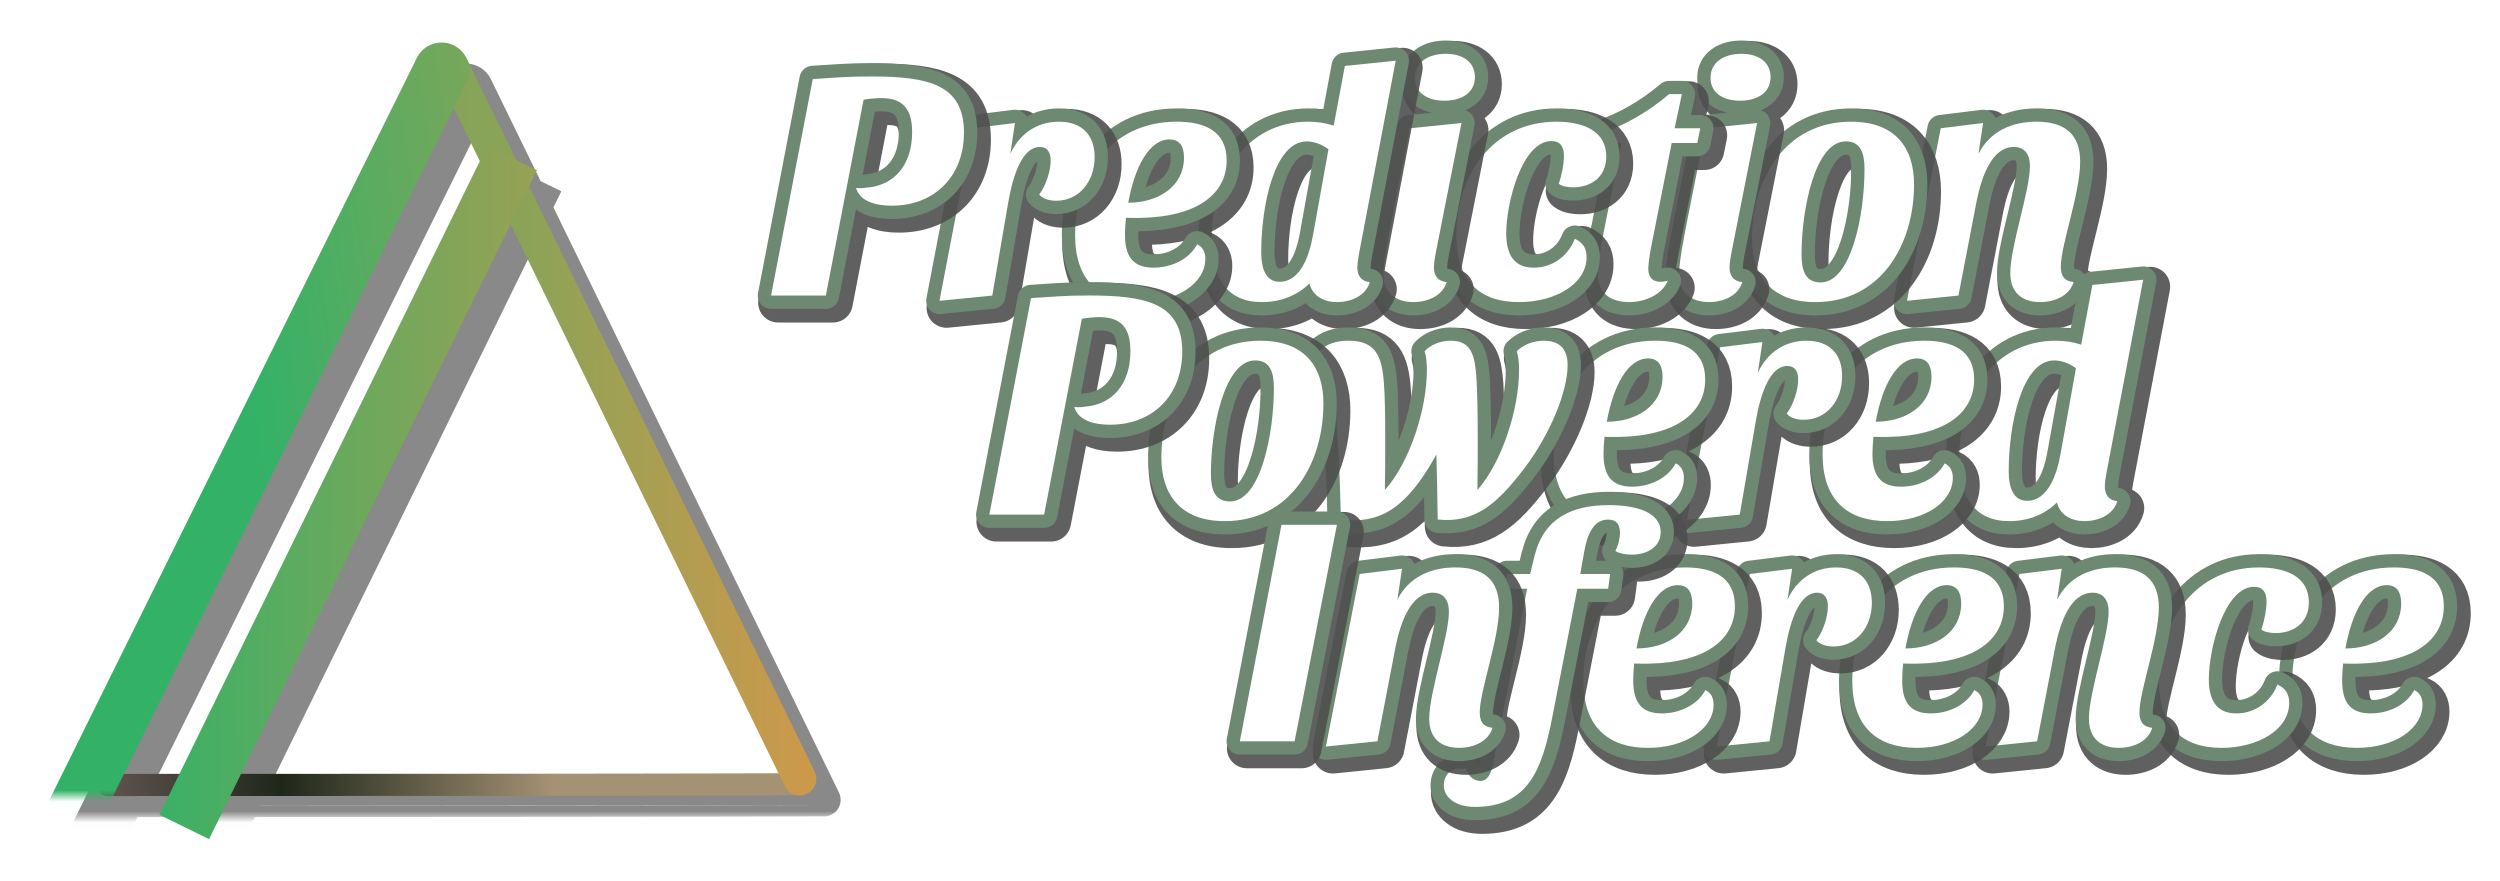 <?xml version="1.0" encoding="UTF-8" standalone="no"?>
<!-- Created with Inkscape (http://www.inkscape.org/) -->

<svg
   width="8.891in"
   height="3.132in"
   viewBox="0 0 225.844 79.546"
   version="1.1"
   id="svg5"
   inkscape:version="1.2.1 (9c6d41e, 2022-07-14)"
   sodipodi:docname="ppi.svg"
   xmlns:inkscape="http://www.inkscape.org/namespaces/inkscape"
   xmlns:sodipodi="http://sodipodi.sourceforge.net/DTD/sodipodi-0.dtd"
   xmlns:xlink="http://www.w3.org/1999/xlink"
   xmlns="http://www.w3.org/2000/svg"
   xmlns:svg="http://www.w3.org/2000/svg">
  <sodipodi:namedview
     id="namedview7"
     pagecolor="#ffffff"
     bordercolor="#000000"
     borderopacity="0"
     inkscape:showpageshadow="2"
     inkscape:pageopacity="0"
     inkscape:pagecheckerboard="true"
     inkscape:deskcolor="#d1d1d1"
     inkscape:document-units="mm"
     showgrid="false"
     inkscape:zoom="0.76930354"
     inkscape:cx="460.15647"
     inkscape:cy="89.691515"
     inkscape:window-width="1728"
     inkscape:window-height="946"
     inkscape:window-x="0"
     inkscape:window-y="38"
     inkscape:window-maximized="0"
     inkscape:current-layer="layer1" />
  <defs
     id="defs2">
    <inkscape:path-effect
       effect="powermask"
       id="path-effect20252"
       is_visible="true"
       lpeversion="1"
       uri="#mask-powermask-path-effect20252"
       invert="false"
       hide_mask="false"
       background="true"
       background_color="#ffffffff" />
    <linearGradient
       inkscape:collect="always"
       id="linearGradient10686">
      <stop
         style="stop-color:#75a75b;stop-opacity:1;"
         offset="0"
         id="stop10682" />
      <stop
         style="stop-color:#8ca357;stop-opacity:1;"
         offset="0.483"
         id="stop11865" />
      <stop
         style="stop-color:#cc994b;stop-opacity:1;"
         offset="1"
         id="stop10684" />
    </linearGradient>
    <linearGradient
       inkscape:collect="always"
       id="linearGradient9952">
      <stop
         style="stop-color:#33b267;stop-opacity:1;"
         offset="0"
         id="stop9948" />
      <stop
         style="stop-color:#ee9344;stop-opacity:1;"
         offset="1"
         id="stop9950" />
    </linearGradient>
    <linearGradient
       inkscape:collect="always"
       id="linearGradient9944">
      <stop
         style="stop-color:#33b267;stop-opacity:1;"
         offset="0"
         id="stop9940" />
      <stop
         style="stop-color:#ee9344;stop-opacity:1;"
         offset="1"
         id="stop9942" />
    </linearGradient>
    <inkscape:perspective
       sodipodi:type="inkscape:persp3d"
       inkscape:vp_x="-26.117651 : 8.4529478 : 0"
       inkscape:vp_y="0 : 665.58644 : 0"
       inkscape:vp_z="26.11765 : 8.4529478 : 0"
       inkscape:persp3d-origin="47.637108 : 5.8255913 : 1"
       id="perspective427" />
    <linearGradient
       inkscape:collect="always"
       xlink:href="#linearGradient9944"
       id="linearGradient9946"
       x1="14.483"
       y1="22.04"
       x2="79.721"
       y2="11.469"
       gradientUnits="userSpaceOnUse"
       gradientTransform="translate(6.35)" />
    <linearGradient
       inkscape:collect="always"
       xlink:href="#linearGradient9952"
       id="linearGradient9954"
       x1="5.528"
       y1="32.82"
       x2="72.913"
       y2="33.411"
       gradientUnits="userSpaceOnUse"
       gradientTransform="translate(6.35)" />
    <linearGradient
       inkscape:collect="always"
       xlink:href="#linearGradient10686"
       id="linearGradient10688"
       x1="18.235"
       y1="34.034"
       x2="65.767"
       y2="33.7"
       gradientUnits="userSpaceOnUse"
       gradientTransform="translate(6.35)" />
    <linearGradient
       inkscape:collect="always"
       xlink:href="#linearGradient10686-1"
       id="linearGradient10688-6"
       x1="18.235"
       y1="34.034"
       x2="65.767"
       y2="33.7"
       gradientUnits="userSpaceOnUse"
       gradientTransform="translate(-15.726,69.173)" />
    <linearGradient
       inkscape:collect="always"
       id="linearGradient10686-1">
      <stop
         style="stop-color:#7d6868;stop-opacity:1;"
         offset="0"
         id="stop10682-1" />
      <stop
         style="stop-color:#1f271b;stop-opacity:1;"
         offset="0.483"
         id="stop11865-8" />
      <stop
         style="stop-color:#a49273;stop-opacity:1;"
         offset="1"
         id="stop10684-1" />
    </linearGradient>
    <filter
       inkscape:collect="always"
       style="color-interpolation-filters:sRGB"
       id="filter9402"
       x="-0.344"
       y="-0.176"
       width="1.688"
       height="1.352">
      <feGaussianBlur
         inkscape:collect="always"
         stdDeviation="0.725"
         id="feGaussianBlur9404" />
    </filter>
    <filter
       inkscape:collect="always"
       style="color-interpolation-filters:sRGB"
       id="filter9402-3"
       x="-0.208"
       y="-0.176"
       width="1.416"
       height="1.352">
      <feGaussianBlur
         inkscape:collect="always"
         stdDeviation="0.725"
         id="feGaussianBlur9404-7" />
    </filter>
    <filter
       inkscape:collect="always"
       style="color-interpolation-filters:sRGB"
       id="filter9402-3-0"
       x="-0.324"
       y="-0.176"
       width="1.649"
       height="1.352">
      <feGaussianBlur
         inkscape:collect="always"
         stdDeviation="0.725"
         id="feGaussianBlur9404-7-2" />
    </filter>
    <mask
       maskUnits="userSpaceOnUse"
       id="mask19788">
      <rect
         style="fill:#ffffff;fill-opacity:1;stroke:none;stroke-width:1.141;stroke-linecap:butt;stroke-linejoin:round;stroke-dasharray:none;stroke-opacity:1;stop-color:#000000"
         id="rect19790"
         width="76.105"
         height="81.487"
         x="3.227"
         y="-13.419" />
    </mask>
    <filter
       id="mask-powermask-path-effect19808_inverse"
       inkscape:label="filtermask-powermask-path-effect19808"
       style="color-interpolation-filters:sRGB"
       height="100"
       width="100"
       x="-50"
       y="-50">
      <feColorMatrix
         id="mask-powermask-path-effect19808_primitive1"
         values="1"
         type="saturate"
         result="fbSourceGraphic" />
      <feColorMatrix
         id="mask-powermask-path-effect19808_primitive2"
         values="-1 0 0 0 1 0 -1 0 0 1 0 0 -1 0 1 0 0 0 1 0 "
         in="fbSourceGraphic" />
    </filter>
    <filter
       id="mask-powermask-path-effect20031_inverse"
       inkscape:label="filtermask-powermask-path-effect20031"
       style="color-interpolation-filters:sRGB"
       height="100"
       width="100"
       x="-50"
       y="-50">
      <feColorMatrix
         id="mask-powermask-path-effect20031_primitive1"
         values="1"
         type="saturate"
         result="fbSourceGraphic" />
      <feColorMatrix
         id="mask-powermask-path-effect20031_primitive2"
         values="-1 0 0 0 1 0 -1 0 0 1 0 0 -1 0 1 0 0 0 1 0 "
         in="fbSourceGraphic" />
    </filter>
    <filter
       id="mask-powermask-path-effect20049_inverse"
       inkscape:label="filtermask-powermask-path-effect20049"
       style="color-interpolation-filters:sRGB"
       height="100"
       width="100"
       x="-50"
       y="-50">
      <feColorMatrix
         id="mask-powermask-path-effect20049_primitive1"
         values="1"
         type="saturate"
         result="fbSourceGraphic" />
      <feColorMatrix
         id="mask-powermask-path-effect20049_primitive2"
         values="-1 0 0 0 1 0 -1 0 0 1 0 0 -1 0 1 0 0 0 1 0 "
         in="fbSourceGraphic" />
    </filter>
    <filter
       id="mask-powermask-path-effect20071_inverse"
       inkscape:label="filtermask-powermask-path-effect20071"
       style="color-interpolation-filters:sRGB"
       height="100"
       width="100"
       x="-50"
       y="-50">
      <feColorMatrix
         id="mask-powermask-path-effect20071_primitive1"
         values="1"
         type="saturate"
         result="fbSourceGraphic" />
      <feColorMatrix
         id="mask-powermask-path-effect20071_primitive2"
         values="-1 0 0 0 1 0 -1 0 0 1 0 0 -1 0 1 0 0 0 1 0 "
         in="fbSourceGraphic" />
    </filter>
    <mask
       maskUnits="userSpaceOnUse"
       id="mask-powermask-path-effect20252">
      <path
         id="mask-powermask-path-effect20252_box"
         style="fill:#ffffff;fill-opacity:1"
         d="M 13.163,8.337 H 49.275 V 72.96 H 13.163 Z" />
      <g
         id="g20250"
         style="fill:#000000;fill-opacity:1">
        <path
           id="rect20246"
           d="M 3.227,68.068 H 79.331 v 81.487 H 3.227 Z"
           style="fill:#000000;fill-opacity:1;stroke:none;stroke-width:1.141;stroke-linecap:butt;stroke-linejoin:round;stroke-dasharray:none;stroke-opacity:1;stop-color:#000000" />
        <path
           id="rect20248"
           transform="rotate(63.849)"
           d="m 21.636,-43.946 h 59.004 v 7.011 H 21.636 Z"
           style="fill:#000000;fill-opacity:1;stroke:none;stroke-width:0.344;stroke-linecap:butt;stroke-linejoin:round;stroke-dasharray:none;stroke-opacity:1;stop-color:#000000" />
      </g>
    </mask>
    <filter
       id="mask-powermask-path-effect20252_inverse"
       inkscape:label="filtermask-powermask-path-effect20252"
       style="color-interpolation-filters:sRGB"
       height="100"
       width="100"
       x="-50"
       y="-50">
      <feColorMatrix
         id="mask-powermask-path-effect20252_primitive1"
         values="1"
         type="saturate"
         result="fbSourceGraphic" />
      <feColorMatrix
         id="mask-powermask-path-effect20252_primitive2"
         values="-1 0 0 0 1 0 -1 0 0 1 0 0 -1 0 1 0 0 0 1 0 "
         in="fbSourceGraphic" />
    </filter>
    <filter
       inkscape:collect="always"
       style="color-interpolation-filters:sRGB"
       id="filter21951"
       x="-0.082"
       y="-0.078"
       width="1.163"
       height="1.084">
      <feGaussianBlur
         inkscape:collect="always"
         stdDeviation="2.391"
         id="feGaussianBlur21953" />
    </filter>
  </defs>
  <g
     inkscape:label="Layer 1"
     inkscape:groupmode="layer"
     id="layer1"
     transform="translate(0.234,3.839)">
    <g
       id="g21942"
       style="mix-blend-mode:normal;fill:#000000;fill-opacity:0.461;filter:url(#filter21951)"
       transform="translate(2.2,1.9)">
      <g
         id="g21922"
         style="fill:#000000;fill-opacity:0.461" />
      <g
         id="g21928"
         style="fill:#000000;fill-opacity:0.461" />
      <g
         id="g21934"
         mask="url(#mask-powermask-path-effect20252)"
         style="fill:#000000;fill-opacity:0.461" />
      <g
         id="g21940"
         mask="url(#mask19788)"
         style="fill:#000000;fill-opacity:0.461">
        <path
           id="path21938"
           style="color:#000000;fill:#000000;fill-opacity:0.461;stroke-linecap:round"
           d="M 38.861,0.131 A 2.5,2.5 0 0 0 37.42,1.391 L 3.564,69.75 A 2.5,2.5 0 0 0 4.695,73.1 2.5,2.5 0 0 0 8.045,71.969 L 41.9,3.609 A 2.5,2.5 0 0 0 40.77,0.26 2.5,2.5 0 0 0 38.861,0.131 Z M 5.805,70.86 39.66,2.5 M 43.785,9.338 14.164,69.76 18.652,71.961 48.275,11.537 Z M 16.408,70.86 46.03,10.437 M 41.146,0.846 A 1.5,1.5 0 0 0 40.002,0.916 1.5,1.5 0 0 0 39.311,2.922 l 31.348,64.246 a 1.5,1.5 0 0 0 2.006,0.689 1.5,1.5 0 0 0 0.691,-2.006 L 42.008,1.605 A 1.5,1.5 0 0 0 41.146,0.846 Z M 72.007,66.509 40.659,2.263 M 72.082,66.006 c -20.367,0.06 -42.204,0.055 -62.574,0.062 a 1,1 0 0 0 -1,1 1,1 0 0 0 1.002,1 c 20.369,-0.007 42.207,-0.003 62.578,-0.062 a 1,1 0 0 0 0.998,-1.002 1,1 0 0 0 -1.004,-0.998 z m 0.003,1 c -20.369,0.06 -42.207,0.055 -62.576,0.062" />
      </g>
    </g>
    <g
       id="g21916">
      <g
         id="path4582-93-1"
         style="stroke-width:2;stroke-dasharray:none">
        <path
           style="color:#000000;fill:#ffffff;stroke-width:2;stroke-linecap:round;stroke-dasharray:none"
           d="m 72.085,67.006 c -20.369,0.06 -42.207,0.055 -62.576,0.062"
           id="path21171" />
        <path
           style="color:#000000;fill:url(#linearGradient10688-6);stroke-width:2;stroke-linecap:round;stroke-dasharray:none"
           d="m 72.082,66.006 c -20.367,0.06 -42.204,0.055 -62.574,0.062 a 1,1 0 0 0 -1,1 1,1 0 0 0 1.002,1 c 20.369,-0.007 42.207,-0.003 62.578,-0.062 a 1,1 0 0 0 0.998,-1.002 1,1 0 0 0 -1.004,-0.998 z"
           id="path21173" />
      </g>
      <g
         id="path4582-93">
        <path
           style="color:#000000;fill:#482020;stroke-width:3;stroke-linecap:round"
           d="M 72.007,66.509 40.659,2.263"
           id="path21165" />
        <path
           style="color:#000000;fill:url(#linearGradient10688);stroke-linecap:round"
           d="M 41.146,0.846 A 1.5,1.5 0 0 0 40.002,0.916 1.5,1.5 0 0 0 39.311,2.922 l 31.348,64.246 a 1.5,1.5 0 0 0 2.006,0.689 1.5,1.5 0 0 0 0.691,-2.006 L 42.008,1.605 A 1.5,1.5 0 0 0 41.146,0.846 Z"
           id="path21167" />
      </g>
      <g
         id="path4582-9"
         mask="url(#mask-powermask-path-effect20252)">
        <path
           style="color:#000000;fill:#482020;stroke-width:5"
           d="M 16.408,70.86 46.03,10.437"
           id="path21159" />
        <path
           style="color:#000000;fill:url(#linearGradient9954)"
           d="M 43.785,9.338 14.164,69.76 18.652,71.961 48.275,11.537 Z"
           id="path21161" />
      </g>
      <g
         id="path4582"
         mask="url(#mask19788)">
        <path
           style="color:#000000;fill:#482020;stroke-width:5;stroke-linecap:round"
           d="M 5.805,70.86 39.66,2.5"
           id="path21151" />
        <path
           style="color:#000000;fill:url(#linearGradient9946);stroke-linecap:round"
           d="M 38.861,0.131 A 2.5,2.5 0 0 0 37.42,1.391 L 3.564,69.75 A 2.5,2.5 0 0 0 4.695,73.1 2.5,2.5 0 0 0 8.045,71.969 L 41.9,3.609 A 2.5,2.5 0 0 0 40.77,0.26 2.5,2.5 0 0 0 38.861,0.131 Z"
           id="path21153" />
      </g>
    </g>
    <g
       id="g15162"
       transform="translate(10.583)">
      <g
         id="g13140"
         transform="translate(-41.814,45.831)">
        <path
           d="m 246.75,-45.901 0.691,-4.643 -6.371,0.79 -5.087,25.979 7.754,-0.79 2.766,-14.372 c 0.741,-3.556 2.272,-8.001 5.581,-8.001 1.679,0 2.42,1.185 2.42,2.865 0,3.655 -2.963,12.15 -2.963,16.101 0,3.013 1.827,4.396 4.494,4.396 2.173,0 4.396,-0.938 5.038,-3.013 -1.482,-0.148 -1.926,-1.037 -1.926,-2.321 0,-3.26 2.914,-11.014 2.914,-15.804 0,-4.099 -2.272,-6.025 -6.569,-6.025 -3.655,0 -6.964,1.383 -8.742,4.84 z"
           style="font-style:italic;font-weight:bold;font-size:49.389px;font-family:Sansita;-inkscape-font-specification:Sansita;text-align:center;letter-spacing:10.583px;text-anchor:middle;fill:#5a5a5a;fill-opacity:0.904;stroke:#4f4f4f;stroke-width:6;stroke-linejoin:round;stroke-opacity:0.901;filter:url(#filter9402)"
           id="path11985"
           transform="matrix(0.6,0,0,0.6,62.313,-7.601)" />
        <path
           d="m 209.728,-35.777 0.415,-2.786 -3.823,0.474 -3.052,15.587 4.652,-0.474 1.659,-8.623 c 0.445,-2.134 1.363,-4.801 3.349,-4.801 1.008,0 1.452,0.711 1.452,1.719 0,2.193 -1.778,7.29 -1.778,9.66 0,1.808 1.096,2.637 2.697,2.637 1.304,0 2.637,-0.563 3.023,-1.808 -0.889,-0.089 -1.156,-0.622 -1.156,-1.393 0,-1.956 1.748,-6.608 1.748,-9.483 0,-2.46 -1.363,-3.615 -3.941,-3.615 -2.193,0 -4.178,0.83 -5.245,2.904 z"
           style="font-style:italic;font-weight:bold;font-size:29.633px;font-family:Sansita;-inkscape-font-specification:Sansita;text-align:center;letter-spacing:6.35px;text-anchor:middle;fill:#6d8972;stroke:#6d8972;stroke-width:2.4;stroke-linejoin:round"
           id="path12006" />
        <path
           d="m 209.728,-35.777 0.415,-2.786 -3.823,0.474 -3.052,15.587 4.652,-0.474 1.659,-8.623 c 0.445,-2.134 1.363,-4.801 3.349,-4.801 1.008,0 1.452,0.711 1.452,1.719 0,2.193 -1.778,7.29 -1.778,9.66 0,1.808 1.096,2.637 2.697,2.637 1.304,0 2.637,-0.563 3.023,-1.808 -0.889,-0.089 -1.156,-0.622 -1.156,-1.393 0,-1.956 1.748,-6.608 1.748,-9.483 0,-2.46 -1.363,-3.615 -3.941,-3.615 -2.193,0 -4.178,0.83 -5.245,2.904 z"
           style="font-style:italic;font-weight:bold;font-size:29.633px;font-family:Sansita;-inkscape-font-specification:Sansita;text-align:center;letter-spacing:6.35px;text-anchor:middle;fill:#ffffff;stroke-width:0.206"
           id="path12027" />
      </g>
      <g
         id="g13145"
         transform="translate(-33.876,45.831)">
        <path
           d="m 214.337,-50.741 c -9.878,0 -14.915,8.544 -14.915,17.632 0,5.433 2.815,9.532 9.532,9.532 9.878,0 14.866,-8.643 14.866,-17.731 0,-5.383 -2.716,-9.433 -9.483,-9.433 z m -0.79,2.963 c 2.223,0 2.815,1.729 2.815,4.198 0,6.816 -1.976,17.039 -6.618,17.039 -2.272,0 -2.865,-1.778 -2.865,-4.198 0,-6.816 2.025,-17.039 6.668,-17.039 z"
           style="font-style:italic;font-weight:bold;font-size:49.389px;font-family:Sansita;-inkscape-font-specification:Sansita;text-align:center;letter-spacing:10.583px;text-anchor:middle;fill:#5a5a5a;fill-opacity:0.904;stroke:#4f4f4f;stroke-width:6;stroke-linejoin:round;stroke-opacity:0.901;filter:url(#filter9402)"
           id="path11983"
           transform="matrix(0.6,0,0,0.6,62.313,-7.601)" />
        <path
           d="m 190.28,-38.681 c -5.927,0 -8.949,5.127 -8.949,10.579 0,3.26 1.689,5.719 5.719,5.719 5.927,0 8.92,-5.186 8.92,-10.638 0,-3.23 -1.63,-5.66 -5.69,-5.66 z m -0.474,1.778 c 1.333,0 1.689,1.037 1.689,2.519 0,4.089 -1.185,10.223 -3.971,10.223 -1.363,0 -1.719,-1.067 -1.719,-2.519 0,-4.089 1.215,-10.223 4,-10.223 z"
           style="font-style:italic;font-weight:bold;font-size:29.633px;font-family:Sansita;-inkscape-font-specification:Sansita;text-align:center;letter-spacing:6.35px;text-anchor:middle;fill:#6d8972;stroke:#6d8972;stroke-width:2.4;stroke-linejoin:round"
           id="path12004" />
        <path
           d="m 190.28,-38.681 c -5.927,0 -8.949,5.127 -8.949,10.579 0,3.26 1.689,5.719 5.719,5.719 5.927,0 8.92,-5.186 8.92,-10.638 0,-3.23 -1.63,-5.66 -5.69,-5.66 z m -0.474,1.778 c 1.333,0 1.689,1.037 1.689,2.519 0,4.089 -1.185,10.223 -3.971,10.223 -1.363,0 -1.719,-1.067 -1.719,-2.519 0,-4.089 1.215,-10.223 4,-10.223 z"
           style="font-style:italic;font-weight:bold;font-size:29.633px;font-family:Sansita;-inkscape-font-specification:Sansita;text-align:center;letter-spacing:6.35px;text-anchor:middle;fill:#ffffff;stroke-width:0.206"
           id="path12025" />
      </g>
      <g
         id="g13150"
         transform="translate(-25.939,45.831)">
        <path
           d="m 184.591,-60.965 c -2.568,0 -4.643,1.235 -4.643,3.605 0,2.272 1.877,3.457 4.445,3.457 2.568,0 4.593,-1.185 4.593,-3.556 0,-2.272 -1.827,-3.507 -4.396,-3.507 z m -1.531,30.127 3.902,-19.706 -7.754,0.79 -2.618,13.137 c -0.395,2.025 -1.383,6.816 -1.383,8.841 0,2.716 1.827,4.198 4.494,4.198 2.173,0 4.396,-0.938 5.038,-3.013 -1.333,-0.099 -1.926,-0.988 -1.926,-2.173 0,-0.593 0.148,-1.531 0.247,-2.074 z"
           style="font-style:italic;font-weight:bold;font-size:49.389px;font-family:Sansita;-inkscape-font-specification:Sansita;text-align:center;letter-spacing:10.583px;text-anchor:middle;fill:#5a5a5a;fill-opacity:0.904;stroke:#4f4f4f;stroke-width:6;stroke-linejoin:round;stroke-opacity:0.901;filter:url(#filter9402)"
           id="path11981"
           transform="matrix(0.6,0,0,0.6,62.313,-7.601)" />
        <path
           d="m 172.433,-44.815 c -1.541,0 -2.786,0.741 -2.786,2.163 0,1.363 1.126,2.074 2.667,2.074 1.541,0 2.756,-0.711 2.756,-2.134 0,-1.363 -1.096,-2.104 -2.637,-2.104 z m -0.919,18.076 2.341,-11.824 -4.652,0.474 -1.571,7.882 c -0.237,1.215 -0.83,4.089 -0.83,5.304 0,1.63 1.096,2.519 2.697,2.519 1.304,0 2.637,-0.563 3.023,-1.808 -0.8,-0.059 -1.156,-0.593 -1.156,-1.304 0,-0.356 0.089,-0.919 0.148,-1.245 z"
           style="font-style:italic;font-weight:bold;font-size:29.633px;font-family:Sansita;-inkscape-font-specification:Sansita;text-align:center;letter-spacing:6.35px;text-anchor:middle;fill:#6d8972;stroke:#6d8972;stroke-width:2.4;stroke-linejoin:round"
           id="path12002" />
        <path
           d="m 172.433,-44.815 c -1.541,0 -2.786,0.741 -2.786,2.163 0,1.363 1.126,2.074 2.667,2.074 1.541,0 2.756,-0.711 2.756,-2.134 0,-1.363 -1.096,-2.104 -2.637,-2.104 z m -0.919,18.076 2.341,-11.824 -4.652,0.474 -1.571,7.882 c -0.237,1.215 -0.83,4.089 -0.83,5.304 0,1.63 1.096,2.519 2.697,2.519 1.304,0 2.637,-0.563 3.023,-1.808 -0.8,-0.059 -1.156,-0.593 -1.156,-1.304 0,-0.356 0.089,-0.919 0.148,-1.245 z"
           style="font-style:italic;font-weight:bold;font-size:29.633px;font-family:Sansita;-inkscape-font-specification:Sansita;text-align:center;letter-spacing:6.35px;text-anchor:middle;fill:#ffffff;stroke-width:0.206"
           id="path12023" />
      </g>
      <g
         id="g13155"
         transform="translate(-18.001,45.831)">
        <path
           d="m 161.315,-49.753 1.087,-5.136 h -1.926 c -3.062,2.618 -6.668,4.692 -10.174,5.877 l -0.198,1.482 h 3.21 l -1.432,7.211 c -0.543,2.766 -2.124,9.878 -2.124,12.495 0,2.766 1.729,4.247 4.741,4.247 2.223,0 4.889,-1.037 5.779,-3.21 -2.025,0.494 -3.062,-0.247 -2.914,-2.173 0.049,-0.79 0.198,-1.729 0.346,-2.568 l 3.161,-16.002 h 3.852 l 0.445,-2.223 z"
           style="font-style:italic;font-weight:bold;font-size:49.389px;font-family:Sansita;-inkscape-font-specification:Sansita;text-align:center;letter-spacing:10.583px;text-anchor:middle;fill:#5a5a5a;fill-opacity:0.904;stroke:#4f4f4f;stroke-width:6;stroke-linejoin:round;stroke-opacity:0.901;filter:url(#filter9402)"
           id="path11979"
           transform="matrix(0.6,0,0,0.6,62.313,-7.601)" />
        <path
           d="m 158.467,-38.088 0.652,-3.082 h -1.156 c -1.837,1.571 -4,2.815 -6.104,3.526 l -0.119,0.889 h 1.926 l -0.859,4.326 c -0.326,1.659 -1.274,5.927 -1.274,7.497 0,1.659 1.037,2.548 2.845,2.548 1.333,0 2.934,-0.622 3.467,-1.926 -1.215,0.296 -1.837,-0.148 -1.748,-1.304 0.03,-0.474 0.119,-1.037 0.207,-1.541 l 1.897,-9.601 h 2.311 l 0.267,-1.333 z"
           style="font-style:italic;font-weight:bold;font-size:29.633px;font-family:Sansita;-inkscape-font-specification:Sansita;text-align:center;letter-spacing:6.35px;text-anchor:middle;fill:#6d8972;stroke:#6d8972;stroke-width:2.4;stroke-linejoin:round"
           id="path12000" />
        <path
           d="m 158.467,-38.088 0.652,-3.082 h -1.156 c -1.837,1.571 -4,2.815 -6.104,3.526 l -0.119,0.889 h 1.926 l -0.859,4.326 c -0.326,1.659 -1.274,5.927 -1.274,7.497 0,1.659 1.037,2.548 2.845,2.548 1.333,0 2.934,-0.622 3.467,-1.926 -1.215,0.296 -1.837,-0.148 -1.748,-1.304 0.03,-0.474 0.119,-1.037 0.207,-1.541 l 1.897,-9.601 h 2.311 l 0.267,-1.333 z"
           style="font-style:italic;font-weight:bold;font-size:29.633px;font-family:Sansita;-inkscape-font-specification:Sansita;text-align:center;letter-spacing:6.35px;text-anchor:middle;fill:#ffffff;stroke-width:0.206"
           id="path12021" />
      </g>
      <g
         id="g13160"
         transform="translate(-10.064,45.831)">
        <path
           d="m 130.284,-50.741 c -9.581,0 -15.064,8.05 -15.064,17.039 0,6.914 3.457,10.125 9.433,10.125 5.433,0 10.174,-2.716 10.174,-6.766 0,-1.333 -0.543,-2.223 -1.778,-2.766 -0.988,2.618 -3.408,4.346 -6.174,4.346 -3.111,0 -4.149,-2.173 -4.149,-5.186 0,-4.544 2.371,-13.878 6.816,-13.878 1.383,0 1.877,0.889 1.877,2.272 0,1.185 -0.346,2.963 -0.79,4.149 0.543,0.445 1.531,0.543 2.173,0.543 2.568,0 4.988,-1.432 4.988,-4.643 0,-3.704 -3.21,-5.235 -7.507,-5.235 z"
           style="font-style:italic;font-weight:bold;font-size:49.389px;font-family:Sansita;-inkscape-font-specification:Sansita;text-align:center;letter-spacing:10.583px;text-anchor:middle;fill:#5a5a5a;fill-opacity:0.904;stroke:#4f4f4f;stroke-width:6;stroke-linejoin:round;stroke-opacity:0.901;filter:url(#filter9402)"
           id="path11977"
           transform="matrix(0.6,0,0,0.6,62.313,-7.601)" />
        <path
           d="m 139.849,-38.681 c -5.749,0 -9.038,4.83 -9.038,10.223 0,4.149 2.074,6.075 5.66,6.075 3.26,0 6.104,-1.63 6.104,-4.06 0,-0.8 -0.326,-1.333 -1.067,-1.659 -0.593,1.571 -2.045,2.608 -3.704,2.608 -1.867,0 -2.489,-1.304 -2.489,-3.111 0,-2.726 1.422,-8.327 4.089,-8.327 0.83,0 1.126,0.533 1.126,1.363 0,0.711 -0.207,1.778 -0.474,2.489 0.326,0.267 0.919,0.326 1.304,0.326 1.541,0 2.993,-0.859 2.993,-2.786 0,-2.222 -1.926,-3.141 -4.504,-3.141 z"
           style="font-style:italic;font-weight:bold;font-size:29.633px;font-family:Sansita;-inkscape-font-specification:Sansita;text-align:center;letter-spacing:6.35px;text-anchor:middle;fill:#6d8972;stroke:#6d8972;stroke-width:2.4;stroke-linejoin:round"
           id="path11998" />
        <path
           d="m 139.849,-38.681 c -5.749,0 -9.038,4.83 -9.038,10.223 0,4.149 2.074,6.075 5.66,6.075 3.26,0 6.104,-1.63 6.104,-4.06 0,-0.8 -0.326,-1.333 -1.067,-1.659 -0.593,1.571 -2.045,2.608 -3.704,2.608 -1.867,0 -2.489,-1.304 -2.489,-3.111 0,-2.726 1.422,-8.327 4.089,-8.327 0.83,0 1.126,0.533 1.126,1.363 0,0.711 -0.207,1.778 -0.474,2.489 0.326,0.267 0.919,0.326 1.304,0.326 1.541,0 2.993,-0.859 2.993,-2.786 0,-2.222 -1.926,-3.141 -4.504,-3.141 z"
           style="font-style:italic;font-weight:bold;font-size:29.633px;font-family:Sansita;-inkscape-font-specification:Sansita;text-align:center;letter-spacing:6.35px;text-anchor:middle;fill:#ffffff;stroke-width:0.206"
           id="path12019" />
      </g>
      <g
         id="g13165"
         transform="translate(-2.126,45.831)">
        <path
           d="m 100.39,-60.965 c -2.568,0 -4.643,1.235 -4.643,3.605 0,2.272 1.877,3.457 4.445,3.457 2.568,0 4.593,-1.185 4.593,-3.556 0,-2.272 -1.827,-3.507 -4.396,-3.507 z m -1.531,30.127 3.902,-19.706 -7.754,0.79 -2.618,13.137 c -0.395,2.025 -1.383,6.816 -1.383,8.841 0,2.716 1.827,4.198 4.494,4.198 2.173,0 4.396,-0.938 5.038,-3.013 -1.334,-0.099 -1.926,-0.988 -1.926,-2.173 0,-0.593 0.148,-1.531 0.247,-2.074 z"
           style="font-style:italic;font-weight:bold;font-size:49.389px;font-family:Sansita;-inkscape-font-specification:Sansita;text-align:center;letter-spacing:10.583px;text-anchor:middle;fill:#5a5a5a;fill-opacity:0.904;stroke:#4f4f4f;stroke-width:6;stroke-linejoin:round;stroke-opacity:0.901;filter:url(#filter9402)"
           id="path11975"
           transform="matrix(0.6,0,0,0.6,62.313,-7.601)" />
        <path
           d="m 121.912,-44.815 c -1.541,0 -2.786,0.741 -2.786,2.163 0,1.363 1.126,2.074 2.667,2.074 1.541,0 2.756,-0.711 2.756,-2.134 0,-1.363 -1.096,-2.104 -2.637,-2.104 z m -0.919,18.076 2.341,-11.824 -4.652,0.474 -1.571,7.882 c -0.237,1.215 -0.83,4.089 -0.83,5.304 0,1.63 1.096,2.519 2.697,2.519 1.304,0 2.637,-0.563 3.023,-1.808 -0.8,-0.059 -1.156,-0.593 -1.156,-1.304 0,-0.356 0.089,-0.919 0.148,-1.245 z"
           style="font-style:italic;font-weight:bold;font-size:29.633px;font-family:Sansita;-inkscape-font-specification:Sansita;text-align:center;letter-spacing:6.35px;text-anchor:middle;fill:#6d8972;stroke:#6d8972;stroke-width:2.4;stroke-linejoin:round"
           id="path11996" />
        <path
           d="m 121.912,-44.815 c -1.541,0 -2.786,0.741 -2.786,2.163 0,1.363 1.126,2.074 2.667,2.074 1.541,0 2.756,-0.711 2.756,-2.134 0,-1.363 -1.096,-2.104 -2.637,-2.104 z m -0.919,18.076 2.341,-11.824 -4.652,0.474 -1.571,7.882 c -0.237,1.215 -0.83,4.089 -0.83,5.304 0,1.63 1.096,2.519 2.697,2.519 1.304,0 2.637,-0.563 3.023,-1.808 -0.8,-0.059 -1.156,-0.593 -1.156,-1.304 0,-0.356 0.089,-0.919 0.148,-1.245 z"
           style="font-style:italic;font-weight:bold;font-size:29.633px;font-family:Sansita;-inkscape-font-specification:Sansita;text-align:center;letter-spacing:6.35px;text-anchor:middle;fill:#ffffff;stroke-width:0.206"
           id="path12017" />
      </g>
      <path
         d="m 74.101,-30.837 5.532,-29.09 -7.655,0.79 -1.679,8.989 c -1.235,-0.395 -2.42,-0.593 -3.803,-0.593 -9.631,0 -14.57,8.643 -14.57,17.681 0,5.779 2.272,9.483 7.557,9.483 2.865,0 5.383,-1.037 7.161,-2.815 0.445,1.877 2.173,2.815 4.149,2.815 2.074,0 4.346,-0.938 4.939,-3.013 -1.284,-0.099 -1.877,-0.988 -1.877,-2.173 0,-0.593 0.148,-1.482 0.247,-2.074 z m -4.593,-15.755 -2.321,12.891 c -0.543,3.062 -1.877,7.063 -5.038,7.063 -2.173,0 -2.766,-2.173 -2.766,-4.445 0,-7.013 1.976,-16.693 6.865,-16.693 0.988,0 2.223,0.395 3.26,1.185 z"
         style="font-style:italic;font-weight:bold;font-size:49.389px;font-family:Sansita;-inkscape-font-specification:Sansita;text-align:center;letter-spacing:10.583px;text-anchor:middle;fill:#5a5a5a;fill-opacity:0.904;stroke:#4f4f4f;stroke-width:6;stroke-linejoin:round;stroke-opacity:0.901;filter:url(#filter9402)"
         id="path11973"
         transform="matrix(0.6,0,0,0.6,68.125,38.229)" />
      <g
         id="g13169"
         transform="translate(5.811,45.831)">
        <path
           d="m 106.139,-26.739 3.319,-17.454 -4.593,0.474 -1.008,5.393 c -0.741,-0.237 -1.452,-0.356 -2.282,-0.356 -5.778,0 -8.742,5.186 -8.742,10.609 0,3.467 1.363,5.69 4.534,5.69 1.719,0 3.23,-0.622 4.297,-1.689 0.267,1.126 1.304,1.689 2.489,1.689 1.245,0 2.608,-0.563 2.963,-1.808 -0.77,-0.059 -1.126,-0.593 -1.126,-1.304 0,-0.356 0.089,-0.889 0.148,-1.245 z m -2.756,-9.453 -1.393,7.734 c -0.326,1.837 -1.126,4.238 -3.023,4.238 -1.304,0 -1.659,-1.304 -1.659,-2.667 0,-4.208 1.185,-10.016 4.119,-10.016 0.593,0 1.333,0.237 1.956,0.711 z"
           style="font-style:italic;font-weight:bold;font-size:29.633px;font-family:Sansita;-inkscape-font-specification:Sansita;text-align:center;letter-spacing:6.35px;text-anchor:middle;fill:#6d8972;stroke:#6d8972;stroke-width:2.4;stroke-linejoin:round"
           id="path11994" />
        <path
           d="m 106.139,-26.739 3.319,-17.454 -4.593,0.474 -1.008,5.393 c -0.741,-0.237 -1.452,-0.356 -2.282,-0.356 -5.778,0 -8.742,5.186 -8.742,10.609 0,3.467 1.363,5.69 4.534,5.69 1.719,0 3.23,-0.622 4.297,-1.689 0.267,1.126 1.304,1.689 2.489,1.689 1.245,0 2.608,-0.563 2.963,-1.808 -0.77,-0.059 -1.126,-0.593 -1.126,-1.304 0,-0.356 0.089,-0.889 0.148,-1.245 z m -2.756,-9.453 -1.393,7.734 c -0.326,1.837 -1.126,4.238 -3.023,4.238 -1.304,0 -1.659,-1.304 -1.659,-2.667 0,-4.208 1.185,-10.016 4.119,-10.016 0.593,0 1.333,0.237 1.956,0.711 z"
           style="font-style:italic;font-weight:bold;font-size:29.633px;font-family:Sansita;-inkscape-font-specification:Sansita;text-align:center;letter-spacing:6.35px;text-anchor:middle;fill:#ffffff;stroke-width:0.206"
           id="path12015" />
      </g>
      <g
         id="g13174"
         transform="translate(13.749,45.831)">
        <path
           d="m 33.44,-50.741 c -10.421,0 -15.311,8.643 -15.311,17.089 0,6.964 3.803,10.075 9.73,10.075 5.63,0 9.878,-2.865 9.878,-6.519 0,-0.938 -0.346,-1.778 -1.235,-2.173 -1.235,2.272 -3.902,3.507 -6.569,3.507 -3.21,0 -4.297,-1.827 -4.297,-4.988 0,-0.691 0.049,-1.63 0.148,-2.519 0.741,0 1.778,0.049 2.568,0 7.705,-0.198 12.594,-3.309 12.594,-8.643 0,-4.544 -3.507,-5.828 -7.507,-5.828 z m -1.087,2.667 c 1.482,0 2.173,0.988 2.173,2.766 0,4.297 -3.852,6.766 -8.396,6.766 0.988,-5.482 3.21,-9.532 6.223,-9.532 z"
           style="font-style:italic;font-weight:bold;font-size:49.389px;font-family:Sansita;-inkscape-font-specification:Sansita;text-align:center;letter-spacing:10.583px;text-anchor:middle;fill:#5a5a5a;fill-opacity:0.904;stroke:#4f4f4f;stroke-width:6;stroke-linejoin:round;stroke-opacity:0.901;filter:url(#filter9402)"
           id="path11971"
           transform="matrix(0.6,0,0,0.6,62.313,-7.601)" />
        <path
           d="m 81.742,-38.681 c -6.253,0 -9.186,5.186 -9.186,10.253 0,4.178 2.282,6.045 5.838,6.045 3.378,0 5.927,-1.719 5.927,-3.912 0,-0.563 -0.207,-1.067 -0.741,-1.304 -0.741,1.363 -2.341,2.104 -3.941,2.104 -1.926,0 -2.578,-1.096 -2.578,-2.993 0,-0.415 0.03,-0.978 0.089,-1.511 0.444,0 1.067,0.03 1.541,0 4.623,-0.119 7.556,-1.985 7.556,-5.186 0,-2.726 -2.104,-3.497 -4.504,-3.497 z m -0.652,1.6 c 0.889,0 1.304,0.593 1.304,1.659 0,2.578 -2.311,4.06 -5.038,4.06 0.593,-3.289 1.926,-5.719 3.734,-5.719 z"
           style="font-style:italic;font-weight:bold;font-size:29.633px;font-family:Sansita;-inkscape-font-specification:Sansita;text-align:center;letter-spacing:6.35px;text-anchor:middle;fill:#6d8972;stroke:#6d8972;stroke-width:2.4;stroke-linejoin:round"
           id="path11992" />
        <path
           d="m 81.742,-38.681 c -6.253,0 -9.186,5.186 -9.186,10.253 0,4.178 2.282,6.045 5.838,6.045 3.378,0 5.927,-1.719 5.927,-3.912 0,-0.563 -0.207,-1.067 -0.741,-1.304 -0.741,1.363 -2.341,2.104 -3.941,2.104 -1.926,0 -2.578,-1.096 -2.578,-2.993 0,-0.415 0.03,-0.978 0.089,-1.511 0.444,0 1.067,0.03 1.541,0 4.623,-0.119 7.556,-1.985 7.556,-5.186 0,-2.726 -2.104,-3.497 -4.504,-3.497 z m -0.652,1.6 c 0.889,0 1.304,0.593 1.304,1.659 0,2.578 -2.311,4.06 -5.038,4.06 0.593,-3.289 1.926,-5.719 3.734,-5.719 z"
           style="font-style:italic;font-weight:bold;font-size:29.633px;font-family:Sansita;-inkscape-font-specification:Sansita;text-align:center;letter-spacing:6.35px;text-anchor:middle;fill:#ffffff;stroke-width:0.206"
           id="path12013" />
      </g>
      <g
         id="g13179"
         transform="translate(21.686,45.831)">
        <path
           d="m -4.85,-45.901 0.691,-4.643 -6.371,0.79 -4.988,25.979 7.952,-0.79 2.42,-14.125 c 0.741,-4.247 2.173,-8.248 4.741,-8.248 1.185,0 1.63,0.889 1.63,2.025 0,1.63 -0.741,3.852 -1.729,5.136 0.543,0.691 1.63,0.938 2.568,0.938 3.408,0 5.779,-2.865 5.779,-6.569 0,-3.21 -1.778,-5.334 -5.383,-5.334 -3.309,0 -5.927,1.827 -7.31,4.84 z"
           style="font-style:italic;font-weight:bold;font-size:49.389px;font-family:Sansita;-inkscape-font-specification:Sansita;text-align:center;letter-spacing:10.583px;text-anchor:middle;fill:#5a5a5a;fill-opacity:0.904;stroke:#4f4f4f;stroke-width:6;stroke-linejoin:round;stroke-opacity:0.901;filter:url(#filter9402)"
           id="path11969"
           transform="matrix(0.6,0,0,0.6,62.313,-7.601)" />
        <path
           d="m 58.768,-35.777 0.415,-2.786 -3.823,0.474 -2.993,15.587 4.771,-0.474 1.452,-8.475 c 0.444,-2.548 1.304,-4.949 2.845,-4.949 0.711,0 0.978,0.533 0.978,1.215 0,0.978 -0.445,2.311 -1.037,3.082 0.326,0.415 0.978,0.563 1.541,0.563 2.045,0 3.467,-1.719 3.467,-3.941 0,-1.926 -1.067,-3.2 -3.23,-3.2 -1.985,0 -3.556,1.096 -4.386,2.904 z"
           style="font-style:italic;font-weight:bold;font-size:29.633px;font-family:Sansita;-inkscape-font-specification:Sansita;text-align:center;letter-spacing:6.35px;text-anchor:middle;fill:#6d8972;stroke:#6d8972;stroke-width:2.4;stroke-linejoin:round"
           id="path11990" />
        <path
           d="m 58.768,-35.777 0.415,-2.786 -3.823,0.474 -2.993,15.587 4.771,-0.474 1.452,-8.475 c 0.444,-2.548 1.304,-4.949 2.845,-4.949 0.711,0 0.978,0.533 0.978,1.215 0,0.978 -0.445,2.311 -1.037,3.082 0.326,0.415 0.978,0.563 1.541,0.563 2.045,0 3.467,-1.719 3.467,-3.941 0,-1.926 -1.067,-3.2 -3.23,-3.2 -1.985,0 -3.556,1.096 -4.386,2.904 z"
           style="font-style:italic;font-weight:bold;font-size:29.633px;font-family:Sansita;-inkscape-font-specification:Sansita;text-align:center;letter-spacing:6.35px;text-anchor:middle;fill:#ffffff;stroke-width:0.206"
           id="path12011" />
      </g>
      <g
         id="g13184"
         transform="translate(29.624,45.831)">
        <path
           d="m -54.105,-24.565 h 8.248 l 5.68,-29.485 c 0.84,-0.148 1.877,-0.247 2.618,-0.247 3.309,0 4.692,1.63 4.692,5.136 0,4.939 -2.716,8.05 -6.865,8.347 -0.543,0.099 -1.037,0.099 -1.58,0.049 0.593,2.074 3.062,2.667 5.383,2.667 6.371,0 10.866,-4.346 10.866,-11.014 0,-7.211 -5.285,-8.446 -14.076,-8.446 -3.507,0 -5.581,0.198 -8.692,0.395 z"
           style="font-style:italic;font-weight:bold;font-size:49.389px;font-family:Sansita;-inkscape-font-specification:Sansita;text-align:center;letter-spacing:10.583px;text-anchor:middle;fill:#5a5a5a;fill-opacity:0.904;stroke:#4f4f4f;stroke-width:6;stroke-linejoin:round;stroke-opacity:0.901;filter:url(#filter9402)"
           id="path11967"
           transform="matrix(0.6,0,0,0.6,62.313,-7.601)" />
        <path
           d="m 29.215,-22.976 h 4.949 l 3.408,-17.691 c 0.504,-0.089 1.126,-0.148 1.571,-0.148 1.985,0 2.815,0.978 2.815,3.082 0,2.963 -1.63,4.83 -4.119,5.008 -0.326,0.059 -0.622,0.059 -0.948,0.03 0.356,1.245 1.837,1.6 3.23,1.6 3.823,0 6.519,-2.608 6.519,-6.608 0,-4.326 -3.171,-5.067 -8.445,-5.067 -2.104,0 -3.349,0.119 -5.215,0.237 z"
           style="font-style:italic;font-weight:bold;font-size:29.633px;font-family:Sansita;-inkscape-font-specification:Sansita;text-align:center;letter-spacing:6.35px;text-anchor:middle;fill:#6d8972;stroke:#6d8972;stroke-width:2.4;stroke-linejoin:round"
           id="path11988" />
        <path
           d="m 29.215,-22.976 h 4.949 l 3.408,-17.691 c 0.504,-0.089 1.126,-0.148 1.571,-0.148 1.985,0 2.815,0.978 2.815,3.082 0,2.963 -1.63,4.83 -4.119,5.008 -0.326,0.059 -0.622,0.059 -0.948,0.03 0.356,1.245 1.837,1.6 3.23,1.6 3.823,0 6.519,-2.608 6.519,-6.608 0,-4.326 -3.171,-5.067 -8.445,-5.067 -2.104,0 -3.349,0.119 -5.215,0.237 z"
           style="font-style:italic;font-weight:bold;font-size:29.633px;font-family:Sansita;-inkscape-font-specification:Sansita;text-align:center;letter-spacing:6.35px;text-anchor:middle;fill:#ffffff;stroke-width:0.206"
           id="path12009" />
      </g>
    </g>
    <g
       id="g15192"
       transform="translate(86.863,132.416)">
      <g
         id="g13084">
        <path
           d="m 226.233,-30.837 5.532,-29.09 -7.655,0.79 -1.679,8.989 c -1.235,-0.395 -2.42,-0.593 -3.803,-0.593 -9.631,0 -14.57,8.643 -14.57,17.681 0,5.779 2.272,9.483 7.556,9.483 2.865,0 5.383,-1.037 7.161,-2.815 0.445,1.877 2.173,2.815 4.149,2.815 2.074,0 4.346,-0.938 4.939,-3.013 -1.284,-0.099 -1.877,-0.988 -1.877,-2.173 0,-0.593 0.148,-1.482 0.247,-2.074 z m -4.593,-15.755 -2.321,12.891 c -0.543,3.062 -1.877,7.063 -5.038,7.063 -2.173,0 -2.766,-2.173 -2.766,-4.445 0,-7.013 1.976,-16.693 6.865,-16.693 0.988,0 2.223,0.395 3.26,1.185 z"
           style="font-style:italic;font-weight:bold;font-size:49.389px;font-family:Sansita;-inkscape-font-specification:Sansita;text-align:center;letter-spacing:10.583px;text-anchor:middle;fill:#4f4f4f;fill-opacity:0.9;stroke:#4f4f4f;stroke-width:6;stroke-linejoin:round;stroke-opacity:0.9;filter:url(#filter9402-3)"
           id="path12042"
           transform="matrix(0.6,0,0,0.6,-31.908,-74.4)" />
        <path
           d="m 103.196,-93.538 3.319,-17.454 -4.593,0.474 -1.008,5.393 c -0.741,-0.237 -1.452,-0.356 -2.282,-0.356 -5.778,0 -8.742,5.186 -8.742,10.609 0,3.467 1.363,5.69 4.534,5.69 1.719,0 3.23,-0.622 4.297,-1.689 0.267,1.126 1.304,1.689 2.489,1.689 1.245,0 2.608,-0.563 2.963,-1.808 -0.77,-0.059 -1.126,-0.593 -1.126,-1.304 0,-0.356 0.089,-0.889 0.148,-1.245 z m -2.756,-9.453 -1.393,7.734 c -0.326,1.837 -1.126,4.238 -3.023,4.238 -1.304,0 -1.659,-1.304 -1.659,-2.667 0,-4.208 1.185,-10.016 4.119,-10.016 0.593,0 1.333,0.237 1.956,0.711 z"
           style="font-style:italic;font-weight:bold;font-size:29.633px;font-family:Sansita;-inkscape-font-specification:Sansita;text-align:center;letter-spacing:6.35px;text-anchor:middle;fill:#6d8972;stroke:#6d8972;stroke-width:2.4;stroke-linejoin:round"
           id="path12057" />
        <path
           d="m 103.196,-93.538 3.319,-17.454 -4.593,0.474 -1.008,5.393 c -0.741,-0.237 -1.452,-0.356 -2.282,-0.356 -5.778,0 -8.742,5.186 -8.742,10.609 0,3.467 1.363,5.69 4.534,5.69 1.719,0 3.23,-0.622 4.297,-1.689 0.267,1.126 1.304,1.689 2.489,1.689 1.245,0 2.608,-0.563 2.963,-1.808 -0.77,-0.059 -1.126,-0.593 -1.126,-1.304 0,-0.356 0.089,-0.889 0.148,-1.245 z m -2.756,-9.453 -1.393,7.734 c -0.326,1.837 -1.126,4.238 -3.023,4.238 -1.304,0 -1.659,-1.304 -1.659,-2.667 0,-4.208 1.185,-10.016 4.119,-10.016 0.593,0 1.333,0.237 1.956,0.711 z"
           style="font-style:italic;font-weight:bold;font-size:29.633px;font-family:Sansita;-inkscape-font-specification:Sansita;text-align:center;letter-spacing:6.35px;text-anchor:middle;fill:#ffffff;stroke-width:0.206"
           id="path12072" />
      </g>
      <g
         id="g13079"
         transform="translate(7.937)">
        <path
           d="m 185.571,-50.741 c -10.421,0 -15.311,8.643 -15.311,17.089 0,6.964 3.803,10.075 9.73,10.075 5.63,0 9.878,-2.865 9.878,-6.519 0,-0.938 -0.346,-1.778 -1.235,-2.173 -1.235,2.272 -3.902,3.507 -6.569,3.507 -3.21,0 -4.297,-1.827 -4.297,-4.988 0,-0.691 0.049,-1.63 0.148,-2.519 0.741,0 1.778,0.049 2.568,0 7.705,-0.198 12.594,-3.309 12.594,-8.643 0,-4.544 -3.507,-5.828 -7.507,-5.828 z m -1.087,2.667 c 1.482,0 2.173,0.988 2.173,2.766 0,4.297 -3.852,6.766 -8.396,6.766 0.988,-5.482 3.21,-9.532 6.223,-9.532 z"
           style="font-style:italic;font-weight:bold;font-size:49.389px;font-family:Sansita;-inkscape-font-specification:Sansita;text-align:center;letter-spacing:10.583px;text-anchor:middle;fill:#4f4f4f;fill-opacity:0.9;stroke:#4f4f4f;stroke-width:6;stroke-linejoin:round;stroke-opacity:0.9;filter:url(#filter9402-3)"
           id="path12040"
           transform="matrix(0.6,0,0,0.6,-31.908,-74.4)" />
        <path
           d="m 78.8,-105.48 c -6.253,0 -9.186,5.186 -9.186,10.253 0,4.178 2.282,6.045 5.838,6.045 3.378,0 5.927,-1.719 5.927,-3.912 0,-0.563 -0.207,-1.067 -0.741,-1.304 -0.741,1.363 -2.341,2.104 -3.941,2.104 -1.926,0 -2.578,-1.096 -2.578,-2.993 0,-0.415 0.03,-0.978 0.089,-1.511 0.445,0 1.067,0.03 1.541,0 4.623,-0.119 7.556,-1.985 7.556,-5.186 0,-2.726 -2.104,-3.497 -4.504,-3.497 z m -0.652,1.6 c 0.889,0 1.304,0.593 1.304,1.659 0,2.578 -2.311,4.06 -5.038,4.06 0.593,-3.289 1.926,-5.719 3.734,-5.719 z"
           style="font-style:italic;font-weight:bold;font-size:29.633px;font-family:Sansita;-inkscape-font-specification:Sansita;text-align:center;letter-spacing:6.35px;text-anchor:middle;fill:#6d8972;stroke:#6d8972;stroke-width:2.4;stroke-linejoin:round"
           id="path12055" />
        <path
           d="m 78.8,-105.48 c -6.253,0 -9.186,5.186 -9.186,10.253 0,4.178 2.282,6.045 5.838,6.045 3.378,0 5.927,-1.719 5.927,-3.912 0,-0.563 -0.207,-1.067 -0.741,-1.304 -0.741,1.363 -2.341,2.104 -3.941,2.104 -1.926,0 -2.578,-1.096 -2.578,-2.993 0,-0.415 0.03,-0.978 0.089,-1.511 0.445,0 1.067,0.03 1.541,0 4.623,-0.119 7.556,-1.985 7.556,-5.186 0,-2.726 -2.104,-3.497 -4.504,-3.497 z m -0.652,1.6 c 0.889,0 1.304,0.593 1.304,1.659 0,2.578 -2.311,4.06 -5.038,4.06 0.593,-3.289 1.926,-5.719 3.734,-5.719 z"
           style="font-style:italic;font-weight:bold;font-size:29.633px;font-family:Sansita;-inkscape-font-specification:Sansita;text-align:center;letter-spacing:6.35px;text-anchor:middle;fill:#ffffff;stroke-width:0.206"
           id="path12070" />
      </g>
      <g
         id="g13074"
         transform="translate(15.875)">
        <path
           d="m 147.281,-45.901 0.691,-4.643 -6.371,0.79 -4.988,25.979 7.952,-0.79 2.42,-14.125 c 0.741,-4.247 2.173,-8.248 4.741,-8.248 1.185,0 1.63,0.889 1.63,2.025 0,1.63 -0.741,3.852 -1.729,5.136 0.543,0.691 1.63,0.938 2.568,0.938 3.408,0 5.779,-2.865 5.779,-6.569 0,-3.21 -1.778,-5.334 -5.383,-5.334 -3.309,0 -5.927,1.827 -7.31,4.84 z"
           style="font-style:italic;font-weight:bold;font-size:49.389px;font-family:Sansita;-inkscape-font-specification:Sansita;text-align:center;letter-spacing:10.583px;text-anchor:middle;fill:#4f4f4f;fill-opacity:0.9;stroke:#4f4f4f;stroke-width:6;stroke-linejoin:round;stroke-opacity:0.9;filter:url(#filter9402-3)"
           id="path12038"
           transform="matrix(0.6,0,0,0.6,-31.908,-74.4)" />
        <path
           d="m 55.825,-102.576 0.415,-2.786 -3.823,0.474 -2.993,15.587 4.771,-0.474 1.452,-8.475 c 0.444,-2.548 1.304,-4.949 2.845,-4.949 0.711,0 0.978,0.533 0.978,1.215 0,0.978 -0.444,2.311 -1.037,3.082 0.326,0.415 0.978,0.563 1.541,0.563 2.045,0 3.467,-1.719 3.467,-3.941 0,-1.926 -1.067,-3.2 -3.23,-3.2 -1.985,0 -3.556,1.096 -4.386,2.904 z"
           style="font-style:italic;font-weight:bold;font-size:29.633px;font-family:Sansita;-inkscape-font-specification:Sansita;text-align:center;letter-spacing:6.35px;text-anchor:middle;fill:#6d8972;stroke:#6d8972;stroke-width:2.4;stroke-linejoin:round"
           id="path12053" />
        <path
           d="m 55.825,-102.576 0.415,-2.786 -3.823,0.474 -2.993,15.587 4.771,-0.474 1.452,-8.475 c 0.444,-2.548 1.304,-4.949 2.845,-4.949 0.711,0 0.978,0.533 0.978,1.215 0,0.978 -0.444,2.311 -1.037,3.082 0.326,0.415 0.978,0.563 1.541,0.563 2.045,0 3.467,-1.719 3.467,-3.941 0,-1.926 -1.067,-3.2 -3.23,-3.2 -1.985,0 -3.556,1.096 -4.386,2.904 z"
           style="font-style:italic;font-weight:bold;font-size:29.633px;font-family:Sansita;-inkscape-font-specification:Sansita;text-align:center;letter-spacing:6.35px;text-anchor:middle;fill:#ffffff;stroke-width:0.206"
           id="path12068" />
      </g>
      <g
         id="g13069"
         transform="translate(23.812)">
        <path
           d="m 118.621,-50.741 c -10.421,0 -15.311,8.643 -15.311,17.089 0,6.964 3.803,10.075 9.73,10.075 5.63,0 9.878,-2.865 9.878,-6.519 0,-0.938 -0.346,-1.778 -1.235,-2.173 -1.235,2.272 -3.902,3.507 -6.569,3.507 -3.21,0 -4.297,-1.827 -4.297,-4.988 0,-0.691 0.049,-1.63 0.148,-2.519 0.741,0 1.778,0.049 2.568,0 7.705,-0.198 12.594,-3.309 12.594,-8.643 0,-4.544 -3.507,-5.828 -7.507,-5.828 z m -1.087,2.667 c 1.482,0 2.173,0.988 2.173,2.766 0,4.297 -3.852,6.766 -8.396,6.766 0.988,-5.482 3.21,-9.532 6.223,-9.532 z"
           style="font-style:italic;font-weight:bold;font-size:49.389px;font-family:Sansita;-inkscape-font-specification:Sansita;text-align:center;letter-spacing:10.583px;text-anchor:middle;fill:#4f4f4f;fill-opacity:0.9;stroke:#4f4f4f;stroke-width:6;stroke-linejoin:round;stroke-opacity:0.9;filter:url(#filter9402-3)"
           id="path12036"
           transform="matrix(0.6,0,0,0.6,-31.908,-74.4)" />
        <path
           d="m 38.63,-105.48 c -6.253,0 -9.186,5.186 -9.186,10.253 0,4.178 2.282,6.045 5.838,6.045 3.378,0 5.927,-1.719 5.927,-3.912 0,-0.563 -0.207,-1.067 -0.741,-1.304 -0.741,1.363 -2.341,2.104 -3.941,2.104 -1.926,0 -2.578,-1.096 -2.578,-2.993 0,-0.415 0.03,-0.978 0.089,-1.511 0.445,0 1.067,0.03 1.541,0 4.623,-0.119 7.556,-1.985 7.556,-5.186 0,-2.726 -2.104,-3.497 -4.504,-3.497 z m -0.652,1.6 c 0.889,0 1.304,0.593 1.304,1.659 0,2.578 -2.311,4.06 -5.038,4.06 0.593,-3.289 1.926,-5.719 3.734,-5.719 z"
           style="font-style:italic;font-weight:bold;font-size:29.633px;font-family:Sansita;-inkscape-font-specification:Sansita;text-align:center;letter-spacing:6.35px;text-anchor:middle;fill:#6d8972;stroke:#6d8972;stroke-width:2.4;stroke-linejoin:round"
           id="path12051" />
        <path
           d="m 38.63,-105.48 c -6.253,0 -9.186,5.186 -9.186,10.253 0,4.178 2.282,6.045 5.838,6.045 3.378,0 5.927,-1.719 5.927,-3.912 0,-0.563 -0.207,-1.067 -0.741,-1.304 -0.741,1.363 -2.341,2.104 -3.941,2.104 -1.926,0 -2.578,-1.096 -2.578,-2.993 0,-0.415 0.03,-0.978 0.089,-1.511 0.445,0 1.067,0.03 1.541,0 4.623,-0.119 7.556,-1.985 7.556,-5.186 0,-2.726 -2.104,-3.497 -4.504,-3.497 z m -0.652,1.6 c 0.889,0 1.304,0.593 1.304,1.659 0,2.578 -2.311,4.06 -5.038,4.06 0.593,-3.289 1.926,-5.719 3.734,-5.719 z"
           style="font-style:italic;font-weight:bold;font-size:29.633px;font-family:Sansita;-inkscape-font-specification:Sansita;text-align:center;letter-spacing:6.35px;text-anchor:middle;fill:#ffffff;stroke-width:0.206"
           id="path12066" />
      </g>
      <g
         id="g13064"
         transform="translate(31.75)">
        <path
           d="m 58.057,-23.775 c 5.779,0.543 9.68,-1.383 14.372,-9.828 0.099,3.309 0.148,6.47 0.198,9.779 5.581,0.593 8.939,-2.321 13.039,-7.705 3.902,-5.136 6.519,-11.557 6.519,-15.558 0,-2.568 -1.383,-3.655 -3.556,-3.655 -1.679,0 -3.161,0.642 -4.099,1.58 0.296,0.988 0.346,1.926 0.346,2.865 0,5.68 -2.469,13.73 -6.272,18.027 0.049,-3.013 0.049,-5.482 0.049,-7.359 0,-3.704 -0.049,-7.359 -0.198,-9.581 -0.247,-3.21 -0.691,-5.532 -3.852,-5.532 -1.729,0 -3.112,0.691 -3.951,1.58 0.296,0.988 0.346,1.926 0.346,2.865 0,5.68 -2.469,13.73 -6.322,18.027 0.049,-2.766 0.049,-5.532 0.049,-7.902 0,-3.062 -0.049,-6.569 -0.198,-8.149 -0.296,-4.198 -1.284,-6.421 -5.334,-6.421 -1.827,0 -3.26,0.445 -4.445,1.58 1.185,0.741 1.63,1.976 2.025,4.84 0.741,4.89 1.087,12.446 1.284,20.546 z"
           style="font-style:italic;font-weight:bold;font-size:49.389px;font-family:Sansita;-inkscape-font-specification:Sansita;text-align:center;letter-spacing:10.583px;text-anchor:middle;fill:#4f4f4f;fill-opacity:0.9;stroke:#4f4f4f;stroke-width:6;stroke-linejoin:round;stroke-opacity:0.9;filter:url(#filter9402-3)"
           id="path12034"
           transform="matrix(0.6,0,0,0.6,-31.908,-74.4)" />
        <path
           d="m 2.291,-89.3 c 3.467,0.326 5.808,-0.83 8.623,-5.897 0.059,1.985 0.089,3.882 0.119,5.867 3.349,0.356 5.364,-1.393 7.823,-4.623 2.341,-3.082 3.912,-6.934 3.912,-9.334 0,-1.541 -0.83,-2.193 -2.134,-2.193 -1.008,0 -1.897,0.385 -2.46,0.948 0.178,0.593 0.207,1.156 0.207,1.719 0,3.408 -1.482,8.238 -3.763,10.816 0.03,-1.808 0.03,-3.289 0.03,-4.415 0,-2.222 -0.03,-4.415 -0.119,-5.749 -0.148,-1.926 -0.415,-3.319 -2.311,-3.319 -1.037,0 -1.867,0.415 -2.371,0.948 0.178,0.593 0.207,1.156 0.207,1.719 0,3.408 -1.482,8.238 -3.793,10.816 0.03,-1.659 0.03,-3.319 0.03,-4.741 0,-1.837 -0.03,-3.941 -0.119,-4.889 -0.178,-2.519 -0.77,-3.852 -3.2,-3.852 -1.096,0 -1.956,0.267 -2.667,0.948 0.711,0.445 0.978,1.185 1.215,2.904 0.444,2.934 0.652,7.468 0.77,12.327 z"
           style="font-style:italic;font-weight:bold;font-size:29.633px;font-family:Sansita;-inkscape-font-specification:Sansita;text-align:center;letter-spacing:6.35px;text-anchor:middle;fill:#6d8972;stroke:#6d8972;stroke-width:2.4;stroke-linejoin:round"
           id="path12049" />
        <path
           d="m 2.291,-89.3 c 3.467,0.326 5.808,-0.83 8.623,-5.897 0.059,1.985 0.089,3.882 0.119,5.867 3.349,0.356 5.364,-1.393 7.823,-4.623 2.341,-3.082 3.912,-6.934 3.912,-9.334 0,-1.541 -0.83,-2.193 -2.134,-2.193 -1.008,0 -1.897,0.385 -2.46,0.948 0.178,0.593 0.207,1.156 0.207,1.719 0,3.408 -1.482,8.238 -3.763,10.816 0.03,-1.808 0.03,-3.289 0.03,-4.415 0,-2.222 -0.03,-4.415 -0.119,-5.749 -0.148,-1.926 -0.415,-3.319 -2.311,-3.319 -1.037,0 -1.867,0.415 -2.371,0.948 0.178,0.593 0.207,1.156 0.207,1.719 0,3.408 -1.482,8.238 -3.793,10.816 0.03,-1.659 0.03,-3.319 0.03,-4.741 0,-1.837 -0.03,-3.941 -0.119,-4.889 -0.178,-2.519 -0.77,-3.852 -3.2,-3.852 -1.096,0 -1.956,0.267 -2.667,0.948 0.711,0.445 0.978,1.185 1.215,2.904 0.444,2.934 0.652,7.468 0.77,12.327 z"
           style="font-style:italic;font-weight:bold;font-size:29.633px;font-family:Sansita;-inkscape-font-specification:Sansita;text-align:center;letter-spacing:6.35px;text-anchor:middle;fill:#ffffff;stroke-width:0.206"
           id="path12064" />
      </g>
      <g
         id="g13059"
         transform="translate(39.687)">
        <path
           d="m 32.706,-50.741 c -9.878,0 -14.915,8.544 -14.915,17.632 0,5.433 2.815,9.532 9.532,9.532 9.878,0 14.866,-8.643 14.866,-17.731 0,-5.383 -2.716,-9.433 -9.483,-9.433 z m -0.79,2.963 c 2.223,0 2.815,1.729 2.815,4.198 0,6.816 -1.976,17.039 -6.618,17.039 -2.272,0 -2.865,-1.778 -2.865,-4.198 0,-6.816 2.025,-17.039 6.668,-17.039 z"
           style="font-style:italic;font-weight:bold;font-size:49.389px;font-family:Sansita;-inkscape-font-specification:Sansita;text-align:center;letter-spacing:10.583px;text-anchor:middle;fill:#4f4f4f;fill-opacity:0.9;stroke:#4f4f4f;stroke-width:6;stroke-linejoin:round;stroke-opacity:0.9;filter:url(#filter9402-3)"
           id="path12032"
           transform="matrix(0.6,0,0,0.6,-31.908,-74.4)" />
        <path
           d="m -12.919,-105.48 c -5.927,0 -8.949,5.127 -8.949,10.579 0,3.26 1.689,5.719 5.719,5.719 5.927,0 8.92,-5.186 8.92,-10.638 0,-3.23 -1.63,-5.66 -5.69,-5.66 z m -0.474,1.778 c 1.333,0 1.689,1.037 1.689,2.519 0,4.089 -1.185,10.223 -3.971,10.223 -1.363,0 -1.719,-1.067 -1.719,-2.519 0,-4.089 1.215,-10.223 4,-10.223 z"
           style="font-style:italic;font-weight:bold;font-size:29.633px;font-family:Sansita;-inkscape-font-specification:Sansita;text-align:center;letter-spacing:6.35px;text-anchor:middle;fill:#6d8972;stroke:#6d8972;stroke-width:2.4;stroke-linejoin:round"
           id="path12047" />
        <path
           d="m -12.919,-105.48 c -5.927,0 -8.949,5.127 -8.949,10.579 0,3.26 1.689,5.719 5.719,5.719 5.927,0 8.92,-5.186 8.92,-10.638 0,-3.23 -1.63,-5.66 -5.69,-5.66 z m -0.474,1.778 c 1.333,0 1.689,1.037 1.689,2.519 0,4.089 -1.185,10.223 -3.971,10.223 -1.363,0 -1.719,-1.067 -1.719,-2.519 0,-4.089 1.215,-10.223 4,-10.223 z"
           style="font-style:italic;font-weight:bold;font-size:29.633px;font-family:Sansita;-inkscape-font-specification:Sansita;text-align:center;letter-spacing:6.35px;text-anchor:middle;fill:#ffffff;stroke-width:0.206"
           id="path12062" />
      </g>
      <g
         id="g13054"
         transform="translate(47.625)">
        <path
           d="m -21.339,-24.565 h 8.248 l 5.68,-29.485 c 0.84,-0.148 1.877,-0.247 2.618,-0.247 3.309,0 4.692,1.63 4.692,5.136 0,4.939 -2.716,8.05 -6.865,8.347 -0.543,0.099 -1.037,0.099 -1.58,0.049 0.593,2.074 3.062,2.667 5.383,2.667 6.371,0 10.866,-4.346 10.866,-11.014 0,-7.211 -5.285,-8.446 -14.076,-8.446 -3.507,0 -5.581,0.198 -8.692,0.395 z"
           style="font-style:italic;font-weight:bold;font-size:49.389px;font-family:Sansita;-inkscape-font-specification:Sansita;text-align:center;letter-spacing:10.583px;text-anchor:middle;fill:#4f4f4f;fill-opacity:0.9;stroke:#4f4f4f;stroke-width:6;stroke-linejoin:round;stroke-opacity:0.9;filter:url(#filter9402-3)"
           id="path12030"
           transform="matrix(0.6,0,0,0.6,-31.908,-74.4)" />
        <path
           d="m -45.347,-89.774 h 4.949 l 3.408,-17.691 c 0.504,-0.089 1.126,-0.148 1.571,-0.148 1.985,0 2.815,0.978 2.815,3.082 0,2.963 -1.63,4.83 -4.119,5.008 -0.326,0.059 -0.622,0.059 -0.948,0.03 0.356,1.245 1.837,1.6 3.23,1.6 3.823,0 6.519,-2.608 6.519,-6.608 0,-4.326 -3.171,-5.067 -8.445,-5.067 -2.104,0 -3.349,0.119 -5.215,0.237 z"
           style="font-style:italic;font-weight:bold;font-size:29.633px;font-family:Sansita;-inkscape-font-specification:Sansita;text-align:center;letter-spacing:6.35px;text-anchor:middle;fill:#6d8972;stroke:#6d8972;stroke-width:2.4;stroke-linejoin:round"
           id="path12045" />
        <path
           d="m -45.347,-89.774 h 4.949 l 3.408,-17.691 c 0.504,-0.089 1.126,-0.148 1.571,-0.148 1.985,0 2.815,0.978 2.815,3.082 0,2.963 -1.63,4.83 -4.119,5.008 -0.326,0.059 -0.622,0.059 -0.948,0.03 0.356,1.245 1.837,1.6 3.23,1.6 3.823,0 6.519,-2.608 6.519,-6.608 0,-4.326 -3.171,-5.067 -8.445,-5.067 -2.104,0 -3.349,0.119 -5.215,0.237 z"
           style="font-style:italic;font-weight:bold;font-size:29.633px;font-family:Sansita;-inkscape-font-specification:Sansita;text-align:center;letter-spacing:6.35px;text-anchor:middle;fill:#ffffff;stroke-width:0.206"
           id="path12060" />
      </g>
    </g>
    <g
       id="g15230"
       transform="translate(-107.86,149.096)">
      <g
         id="g13135">
        <path
           d="m 241.113,-50.741 c -10.421,0 -15.311,8.643 -15.311,17.089 0,6.964 3.803,10.075 9.73,10.075 5.63,0 9.878,-2.865 9.878,-6.519 0,-0.938 -0.346,-1.778 -1.235,-2.173 -1.235,2.272 -3.902,3.507 -6.569,3.507 -3.21,0 -4.297,-1.827 -4.297,-4.988 0,-0.691 0.049,-1.63 0.148,-2.519 0.741,0 1.778,0.049 2.568,0 7.705,-0.198 12.594,-3.309 12.594,-8.643 0,-4.544 -3.507,-5.828 -7.507,-5.828 z m -1.087,2.667 c 1.482,0 2.173,0.988 2.173,2.766 0,4.297 -3.852,6.766 -8.396,6.766 0.988,-5.482 3.21,-9.532 6.223,-9.532 z"
           style="font-style:italic;font-weight:bold;font-size:49.389px;font-family:Sansita;-inkscape-font-specification:Sansita;text-align:center;letter-spacing:10.583px;text-anchor:middle;fill:#cfcfcf;fill-opacity:0.9;stroke:#4f4f4f;stroke-width:6;stroke-linejoin:round;stroke-opacity:0.9;filter:url(#filter9402-3-0)"
           id="path12091"
           transform="matrix(0.6,0,0,0.6,179.858,-70.599)" />
        <path
           d="m 323.891,-101.679 c -6.253,0 -9.186,5.186 -9.186,10.253 0,4.178 2.282,6.045 5.838,6.045 3.378,0 5.927,-1.719 5.927,-3.912 0,-0.563 -0.207,-1.067 -0.741,-1.304 -0.741,1.363 -2.341,2.104 -3.941,2.104 -1.926,0 -2.578,-1.096 -2.578,-2.993 0,-0.415 0.03,-0.978 0.089,-1.511 0.445,0 1.067,0.03 1.541,0 4.623,-0.119 7.556,-1.985 7.556,-5.186 0,-2.726 -2.104,-3.497 -4.504,-3.497 z m -0.652,1.6 c 0.889,0 1.304,0.593 1.304,1.659 0,2.578 -2.311,4.06 -5.038,4.06 0.593,-3.289 1.926,-5.719 3.734,-5.719 z"
           style="font-style:italic;font-weight:bold;font-size:29.633px;font-family:Sansita;-inkscape-font-specification:Sansita;text-align:center;letter-spacing:6.35px;text-anchor:middle;fill:#111612;stroke:#6d8972;stroke-width:2.4;stroke-linejoin:round"
           id="path12110" />
        <path
           d="m 323.891,-101.679 c -6.253,0 -9.186,5.186 -9.186,10.253 0,4.178 2.282,6.045 5.838,6.045 3.378,0 5.927,-1.719 5.927,-3.912 0,-0.563 -0.207,-1.067 -0.741,-1.304 -0.741,1.363 -2.341,2.104 -3.941,2.104 -1.926,0 -2.578,-1.096 -2.578,-2.993 0,-0.415 0.03,-0.978 0.089,-1.511 0.445,0 1.067,0.03 1.541,0 4.623,-0.119 7.556,-1.985 7.556,-5.186 0,-2.726 -2.104,-3.497 -4.504,-3.497 z m -0.652,1.6 c 0.889,0 1.304,0.593 1.304,1.659 0,2.578 -2.311,4.06 -5.038,4.06 0.593,-3.289 1.926,-5.719 3.734,-5.719 z"
           style="font-style:italic;font-weight:bold;font-size:29.633px;font-family:Sansita;-inkscape-font-specification:Sansita;text-align:center;letter-spacing:6.35px;text-anchor:middle;fill:#ffffff;stroke-width:0.206"
           id="path12129" />
      </g>
      <g
         id="g13130"
         transform="translate(7.937)">
        <path
           d="m 207.564,-50.741 c -9.581,0 -15.064,8.05 -15.064,17.039 0,6.914 3.457,10.125 9.433,10.125 5.433,0 10.174,-2.716 10.174,-6.766 0,-1.333 -0.543,-2.223 -1.778,-2.766 -0.988,2.618 -3.408,4.346 -6.174,4.346 -3.111,0 -4.149,-2.173 -4.149,-5.186 0,-4.544 2.371,-13.878 6.816,-13.878 1.383,0 1.877,0.889 1.877,2.272 0,1.185 -0.346,2.963 -0.79,4.149 0.543,0.445 1.531,0.543 2.173,0.543 2.568,0 4.988,-1.432 4.988,-4.643 0,-3.704 -3.21,-5.235 -7.507,-5.235 z"
           style="font-style:italic;font-weight:bold;font-size:49.389px;font-family:Sansita;-inkscape-font-specification:Sansita;text-align:center;letter-spacing:10.583px;text-anchor:middle;fill:#cfcfcf;fill-opacity:0.9;stroke:#4f4f4f;stroke-width:6;stroke-linejoin:round;stroke-opacity:0.9;filter:url(#filter9402-3-0)"
           id="path12089"
           transform="matrix(0.6,0,0,0.6,179.858,-70.599)" />
        <path
           d="m 303.762,-101.679 c -5.749,0 -9.038,4.83 -9.038,10.223 0,4.149 2.074,6.075 5.66,6.075 3.26,0 6.104,-1.63 6.104,-4.06 0,-0.8 -0.326,-1.333 -1.067,-1.659 -0.593,1.571 -2.045,2.608 -3.704,2.608 -1.867,0 -2.489,-1.304 -2.489,-3.111 0,-2.726 1.422,-8.327 4.089,-8.327 0.83,0 1.126,0.533 1.126,1.363 0,0.711 -0.207,1.778 -0.474,2.489 0.326,0.267 0.919,0.326 1.304,0.326 1.541,0 2.993,-0.859 2.993,-2.786 0,-2.222 -1.926,-3.141 -4.504,-3.141 z"
           style="font-style:italic;font-weight:bold;font-size:29.633px;font-family:Sansita;-inkscape-font-specification:Sansita;text-align:center;letter-spacing:6.35px;text-anchor:middle;fill:#111612;stroke:#6d8972;stroke-width:2.4;stroke-linejoin:round"
           id="path12108" />
        <path
           d="m 303.762,-101.679 c -5.749,0 -9.038,4.83 -9.038,10.223 0,4.149 2.074,6.075 5.66,6.075 3.26,0 6.104,-1.63 6.104,-4.06 0,-0.8 -0.326,-1.333 -1.067,-1.659 -0.593,1.571 -2.045,2.608 -3.704,2.608 -1.867,0 -2.489,-1.304 -2.489,-3.111 0,-2.726 1.422,-8.327 4.089,-8.327 0.83,0 1.126,0.533 1.126,1.363 0,0.711 -0.207,1.778 -0.474,2.489 0.326,0.267 0.919,0.326 1.304,0.326 1.541,0 2.993,-0.859 2.993,-2.786 0,-2.222 -1.926,-3.141 -4.504,-3.141 z"
           style="font-style:italic;font-weight:bold;font-size:29.633px;font-family:Sansita;-inkscape-font-specification:Sansita;text-align:center;letter-spacing:6.35px;text-anchor:middle;fill:#ffffff;stroke-width:0.206"
           id="path12127" />
      </g>
      <g
         id="g13125"
         transform="translate(15.875)">
        <path
           d="m 163.939,-45.901 0.691,-4.643 -6.371,0.79 -5.087,25.979 7.754,-0.79 2.766,-14.372 c 0.741,-3.556 2.272,-8.001 5.581,-8.001 1.679,0 2.42,1.185 2.42,2.865 0,3.655 -2.963,12.15 -2.963,16.101 0,3.013 1.827,4.396 4.494,4.396 2.173,0 4.396,-0.938 5.038,-3.013 -1.482,-0.148 -1.926,-1.037 -1.926,-2.321 0,-3.26 2.914,-11.014 2.914,-15.804 0,-4.099 -2.272,-6.025 -6.569,-6.025 -3.655,0 -6.964,1.383 -8.742,4.84 z"
           style="font-style:italic;font-weight:bold;font-size:49.389px;font-family:Sansita;-inkscape-font-specification:Sansita;text-align:center;letter-spacing:10.583px;text-anchor:middle;fill:#cfcfcf;fill-opacity:0.9;stroke:#4f4f4f;stroke-width:6;stroke-linejoin:round;stroke-opacity:0.9;filter:url(#filter9402-3-0)"
           id="path12087"
           transform="matrix(0.6,0,0,0.6,179.858,-70.599)" />
        <path
           d="m 277.587,-98.775 0.415,-2.786 -3.823,0.474 -3.052,15.587 4.652,-0.474 1.659,-8.623 c 0.445,-2.134 1.363,-4.801 3.349,-4.801 1.008,0 1.452,0.711 1.452,1.719 0,2.193 -1.778,7.29 -1.778,9.66 0,1.808 1.096,2.637 2.697,2.637 1.304,0 2.637,-0.563 3.023,-1.808 -0.889,-0.089 -1.156,-0.622 -1.156,-1.393 0,-1.956 1.748,-6.608 1.748,-9.483 0,-2.46 -1.363,-3.615 -3.941,-3.615 -2.193,0 -4.178,0.83 -5.245,2.904 z"
           style="font-style:italic;font-weight:bold;font-size:29.633px;font-family:Sansita;-inkscape-font-specification:Sansita;text-align:center;letter-spacing:6.35px;text-anchor:middle;fill:#111612;stroke:#6d8972;stroke-width:2.4;stroke-linejoin:round"
           id="path12106" />
        <path
           d="m 277.587,-98.775 0.415,-2.786 -3.823,0.474 -3.052,15.587 4.652,-0.474 1.659,-8.623 c 0.445,-2.134 1.363,-4.801 3.349,-4.801 1.008,0 1.452,0.711 1.452,1.719 0,2.193 -1.778,7.29 -1.778,9.66 0,1.808 1.096,2.637 2.697,2.637 1.304,0 2.637,-0.563 3.023,-1.808 -0.889,-0.089 -1.156,-0.622 -1.156,-1.393 0,-1.956 1.748,-6.608 1.748,-9.483 0,-2.46 -1.363,-3.615 -3.941,-3.615 -2.193,0 -4.178,0.83 -5.245,2.904 z"
           style="font-style:italic;font-weight:bold;font-size:29.633px;font-family:Sansita;-inkscape-font-specification:Sansita;text-align:center;letter-spacing:6.35px;text-anchor:middle;fill:#ffffff;stroke-width:0.206"
           id="path12125" />
      </g>
      <g
         id="g13120"
         transform="translate(23.812)">
        <path
           d="m 135.181,-50.741 c -10.421,0 -15.311,8.643 -15.311,17.089 0,6.964 3.803,10.075 9.73,10.075 5.63,0 9.878,-2.865 9.878,-6.519 0,-0.938 -0.346,-1.778 -1.235,-2.173 -1.235,2.272 -3.902,3.507 -6.569,3.507 -3.21,0 -4.297,-1.827 -4.297,-4.988 0,-0.691 0.049,-1.63 0.148,-2.519 0.741,0 1.778,0.049 2.568,0 7.705,-0.198 12.594,-3.309 12.594,-8.643 0,-4.544 -3.507,-5.828 -7.507,-5.828 z m -1.087,2.667 c 1.482,0 2.173,0.988 2.173,2.766 0,4.297 -3.852,6.766 -8.396,6.766 0.988,-5.482 3.21,-9.532 6.223,-9.532 z"
           style="font-style:italic;font-weight:bold;font-size:49.389px;font-family:Sansita;-inkscape-font-specification:Sansita;text-align:center;letter-spacing:10.583px;text-anchor:middle;fill:#cfcfcf;fill-opacity:0.9;stroke:#4f4f4f;stroke-width:6;stroke-linejoin:round;stroke-opacity:0.9;filter:url(#filter9402-3-0)"
           id="path12085"
           transform="matrix(0.6,0,0,0.6,179.858,-70.599)" />
        <path
           d="m 260.332,-101.679 c -6.253,0 -9.186,5.186 -9.186,10.253 0,4.178 2.282,6.045 5.838,6.045 3.378,0 5.927,-1.719 5.927,-3.912 0,-0.563 -0.207,-1.067 -0.741,-1.304 -0.741,1.363 -2.341,2.104 -3.941,2.104 -1.926,0 -2.578,-1.096 -2.578,-2.993 0,-0.415 0.03,-0.978 0.089,-1.511 0.445,0 1.067,0.03 1.541,0 4.623,-0.119 7.556,-1.985 7.556,-5.186 0,-2.726 -2.104,-3.497 -4.504,-3.497 z m -0.652,1.6 c 0.889,0 1.304,0.593 1.304,1.659 0,2.578 -2.311,4.06 -5.038,4.06 0.593,-3.289 1.926,-5.719 3.734,-5.719 z"
           style="font-style:italic;font-weight:bold;font-size:29.633px;font-family:Sansita;-inkscape-font-specification:Sansita;text-align:center;letter-spacing:6.35px;text-anchor:middle;fill:#111612;stroke:#6d8972;stroke-width:2.4;stroke-linejoin:round"
           id="path12104" />
        <path
           d="m 260.332,-101.679 c -6.253,0 -9.186,5.186 -9.186,10.253 0,4.178 2.282,6.045 5.838,6.045 3.378,0 5.927,-1.719 5.927,-3.912 0,-0.563 -0.207,-1.067 -0.741,-1.304 -0.741,1.363 -2.341,2.104 -3.941,2.104 -1.926,0 -2.578,-1.096 -2.578,-2.993 0,-0.415 0.03,-0.978 0.089,-1.511 0.445,0 1.067,0.03 1.541,0 4.623,-0.119 7.556,-1.985 7.556,-5.186 0,-2.726 -2.104,-3.497 -4.504,-3.497 z m -0.652,1.6 c 0.889,0 1.304,0.593 1.304,1.659 0,2.578 -2.311,4.06 -5.038,4.06 0.593,-3.289 1.926,-5.719 3.734,-5.719 z"
           style="font-style:italic;font-weight:bold;font-size:29.633px;font-family:Sansita;-inkscape-font-specification:Sansita;text-align:center;letter-spacing:6.35px;text-anchor:middle;fill:#ffffff;stroke-width:0.206"
           id="path12123" />
      </g>
      <g
         id="g13115"
         transform="translate(31.75)">
        <path
           d="m 96.89,-45.901 0.691,-4.643 -6.371,0.79 -4.988,25.979 7.952,-0.79 2.42,-14.125 c 0.741,-4.247 2.173,-8.248 4.741,-8.248 1.185,0 1.63,0.889 1.63,2.025 0,1.63 -0.741,3.852 -1.729,5.136 0.543,0.691 1.63,0.938 2.568,0.938 3.408,0 5.779,-2.865 5.779,-6.569 0,-3.21 -1.778,-5.334 -5.383,-5.334 -3.309,0 -5.927,1.827 -7.31,4.84 z"
           style="font-style:italic;font-weight:bold;font-size:49.389px;font-family:Sansita;-inkscape-font-specification:Sansita;text-align:center;letter-spacing:10.583px;text-anchor:middle;fill:#cfcfcf;fill-opacity:0.9;stroke:#4f4f4f;stroke-width:6;stroke-linejoin:round;stroke-opacity:0.9;filter:url(#filter9402-3-0)"
           id="path12083"
           transform="matrix(0.6,0,0,0.6,179.858,-70.599)" />
        <path
           d="m 237.358,-98.775 0.415,-2.786 -3.823,0.474 -2.993,15.587 4.771,-0.474 1.452,-8.475 c 0.445,-2.548 1.304,-4.949 2.845,-4.949 0.711,0 0.978,0.533 0.978,1.215 0,0.978 -0.444,2.311 -1.037,3.082 0.326,0.415 0.978,0.563 1.541,0.563 2.045,0 3.467,-1.719 3.467,-3.941 0,-1.926 -1.067,-3.2 -3.23,-3.2 -1.985,0 -3.556,1.096 -4.386,2.904 z"
           style="font-style:italic;font-weight:bold;font-size:29.633px;font-family:Sansita;-inkscape-font-specification:Sansita;text-align:center;letter-spacing:6.35px;text-anchor:middle;fill:#111612;stroke:#6d8972;stroke-width:2.4;stroke-linejoin:round"
           id="path12102" />
        <path
           d="m 237.358,-98.775 0.415,-2.786 -3.823,0.474 -2.993,15.587 4.771,-0.474 1.452,-8.475 c 0.445,-2.548 1.304,-4.949 2.845,-4.949 0.711,0 0.978,0.533 0.978,1.215 0,0.978 -0.444,2.311 -1.037,3.082 0.326,0.415 0.978,0.563 1.541,0.563 2.045,0 3.467,-1.719 3.467,-3.941 0,-1.926 -1.067,-3.2 -3.23,-3.2 -1.985,0 -3.556,1.096 -4.386,2.904 z"
           style="font-style:italic;font-weight:bold;font-size:29.633px;font-family:Sansita;-inkscape-font-specification:Sansita;text-align:center;letter-spacing:6.35px;text-anchor:middle;fill:#ffffff;stroke-width:0.206"
           id="path12121" />
      </g>
      <path
         d="m 68.231,-50.741 c -10.421,0 -15.311,8.643 -15.311,17.089 0,6.964 3.803,10.075 9.73,10.075 5.63,0 9.878,-2.865 9.878,-6.519 0,-0.938 -0.346,-1.778 -1.235,-2.173 -1.235,2.272 -3.902,3.507 -6.569,3.507 -3.21,0 -4.297,-1.827 -4.297,-4.988 0,-0.691 0.049,-1.63 0.148,-2.519 0.741,0 1.778,0.049 2.568,0 7.705,-0.198 12.594,-3.309 12.594,-8.643 0,-4.544 -3.507,-5.828 -7.507,-5.828 z m -1.087,2.667 c 1.482,0 2.173,0.988 2.173,2.766 0,4.297 -3.852,6.766 -8.396,6.766 0.988,-5.482 3.21,-9.532 6.223,-9.532 z"
         style="font-style:italic;font-weight:bold;font-size:49.389px;font-family:Sansita;-inkscape-font-specification:Sansita;text-align:center;letter-spacing:10.583px;text-anchor:middle;fill:#cfcfcf;fill-opacity:0.9;stroke:#4f4f4f;stroke-width:6;stroke-linejoin:round;stroke-opacity:0.9;filter:url(#filter9402-3-0)"
         id="path12081"
         transform="matrix(0.6,0,0,0.6,219.546,-70.599)" />
      <g
         id="g13110"
         transform="translate(39.687)">
        <path
           d="m 220.162,-101.679 c -6.253,0 -9.186,5.186 -9.186,10.253 0,4.178 2.282,6.045 5.838,6.045 3.378,0 5.927,-1.719 5.927,-3.912 0,-0.563 -0.207,-1.067 -0.741,-1.304 -0.741,1.363 -2.341,2.104 -3.941,2.104 -1.926,0 -2.578,-1.096 -2.578,-2.993 0,-0.415 0.03,-0.978 0.089,-1.511 0.444,0 1.067,0.03 1.541,0 4.623,-0.119 7.556,-1.985 7.556,-5.186 0,-2.726 -2.104,-3.497 -4.504,-3.497 z m -0.652,1.6 c 0.889,0 1.304,0.593 1.304,1.659 0,2.578 -2.311,4.06 -5.038,4.06 0.593,-3.289 1.926,-5.719 3.734,-5.719 z"
           style="font-style:italic;font-weight:bold;font-size:29.633px;font-family:Sansita;-inkscape-font-specification:Sansita;text-align:center;letter-spacing:6.35px;text-anchor:middle;fill:#111612;stroke:#6d8972;stroke-width:2.4;stroke-linejoin:round"
           id="path12100" />
        <path
           d="m 220.162,-101.679 c -6.253,0 -9.186,5.186 -9.186,10.253 0,4.178 2.282,6.045 5.838,6.045 3.378,0 5.927,-1.719 5.927,-3.912 0,-0.563 -0.207,-1.067 -0.741,-1.304 -0.741,1.363 -2.341,2.104 -3.941,2.104 -1.926,0 -2.578,-1.096 -2.578,-2.993 0,-0.415 0.03,-0.978 0.089,-1.511 0.444,0 1.067,0.03 1.541,0 4.623,-0.119 7.556,-1.985 7.556,-5.186 0,-2.726 -2.104,-3.497 -4.504,-3.497 z m -0.652,1.6 c 0.889,0 1.304,0.593 1.304,1.659 0,2.578 -2.311,4.06 -5.038,4.06 0.593,-3.289 1.926,-5.719 3.734,-5.719 z"
           style="font-style:italic;font-weight:bold;font-size:29.633px;font-family:Sansita;-inkscape-font-specification:Sansita;text-align:center;letter-spacing:6.35px;text-anchor:middle;fill:#ffffff;stroke-width:0.206"
           id="path12119" />
      </g>
      <g
         id="g13106"
         transform="translate(47.625)">
        <path
           d="m 18.68,-17.898 c 0,1.63 1.58,3.21 4.692,3.21 7.952,0 10.075,-5.532 11.606,-13.335 l 3.803,-19.509 h 4.643 l 0.296,-2.223 h -4.494 l 0.593,-3.358 c 0.494,-2.716 1.432,-4.84 3.605,-4.84 1.284,0 1.778,0.79 1.778,1.976 0,0.938 -0.296,2.025 -0.691,2.766 0.691,0.395 1.63,0.543 2.469,0.543 2.223,0 4.346,-1.087 4.346,-3.408 0,-3.161 -4.099,-4.05 -7.803,-4.05 -5.433,0 -9.73,1.877 -11.162,7.557 l -0.691,2.815 h -3.457 l -0.445,2.223 h 3.457 l -5.087,26.176 c -0.395,2.074 -1.087,2.766 -1.926,2.766 -0.741,0 -1.827,-0.494 -2.124,-1.778 -2.025,-0.445 -3.408,0.593 -3.408,2.469 z"
           style="font-style:italic;font-weight:bold;font-size:49.389px;font-family:Sansita;-inkscape-font-specification:Sansita;text-align:center;letter-spacing:10.583px;text-anchor:middle;fill:#cfcfcf;fill-opacity:0.9;stroke:#4f4f4f;stroke-width:6;stroke-linejoin:round;stroke-opacity:0.9;filter:url(#filter9402-3-0)"
           id="path12079"
           transform="matrix(0.6,0,0,0.6,179.858,-70.599)" />
        <path
           d="m 190.431,-81.973 c 0,0.978 0.948,1.926 2.815,1.926 4.771,0 6.045,-3.319 6.964,-8.001 l 2.282,-11.705 h 2.786 l 0.178,-1.333 h -2.697 l 0.356,-2.015 c 0.296,-1.63 0.859,-2.904 2.163,-2.904 0.77,0 1.067,0.474 1.067,1.185 0,0.563 -0.178,1.215 -0.415,1.659 0.415,0.237 0.978,0.326 1.482,0.326 1.333,0 2.608,-0.652 2.608,-2.045 0,-1.897 -2.46,-2.43 -4.682,-2.43 -3.26,0 -5.838,1.126 -6.697,4.534 l -0.415,1.689 h -2.074 l -0.267,1.333 h 2.074 l -3.052,15.706 c -0.237,1.245 -0.652,1.659 -1.156,1.659 -0.445,0 -1.096,-0.296 -1.274,-1.067 -1.215,-0.267 -2.045,0.356 -2.045,1.482 z"
           style="font-style:italic;font-weight:bold;font-size:29.633px;font-family:Sansita;-inkscape-font-specification:Sansita;text-align:center;letter-spacing:6.35px;text-anchor:middle;fill:#111612;stroke:#6d8972;stroke-width:2.4;stroke-linejoin:round"
           id="path12098" />
        <path
           d="m 190.431,-81.973 c 0,0.978 0.948,1.926 2.815,1.926 4.771,0 6.045,-3.319 6.964,-8.001 l 2.282,-11.705 h 2.786 l 0.178,-1.333 h -2.697 l 0.356,-2.015 c 0.296,-1.63 0.859,-2.904 2.163,-2.904 0.77,0 1.067,0.474 1.067,1.185 0,0.563 -0.178,1.215 -0.415,1.659 0.415,0.237 0.978,0.326 1.482,0.326 1.333,0 2.608,-0.652 2.608,-2.045 0,-1.897 -2.46,-2.43 -4.682,-2.43 -3.26,0 -5.838,1.126 -6.697,4.534 l -0.415,1.689 h -2.074 l -0.267,1.333 h 2.074 l -3.052,15.706 c -0.237,1.245 -0.652,1.659 -1.156,1.659 -0.445,0 -1.096,-0.296 -1.274,-1.067 -1.215,-0.267 -2.045,0.356 -2.045,1.482 z"
           style="font-style:italic;font-weight:bold;font-size:29.633px;font-family:Sansita;-inkscape-font-specification:Sansita;text-align:center;letter-spacing:6.35px;text-anchor:middle;fill:#ffffff;stroke-width:0.206"
           id="path12117" />
      </g>
      <g
         id="g13101"
         transform="translate(55.562)">
        <path
           d="m -1.534,-45.901 0.691,-4.643 -6.371,0.79 -5.087,25.979 7.754,-0.79 2.766,-14.372 c 0.741,-3.556 2.272,-8.001 5.581,-8.001 1.679,0 2.42,1.185 2.42,2.865 0,3.655 -2.963,12.15 -2.963,16.101 0,3.013 1.827,4.396 4.494,4.396 2.173,0 4.396,-0.938 5.038,-3.013 -1.482,-0.148 -1.926,-1.037 -1.926,-2.321 0,-3.26 2.914,-11.014 2.914,-15.804 0,-4.099 -2.272,-6.025 -6.569,-6.025 -3.655,0 -6.964,1.383 -8.742,4.84 z"
           style="font-style:italic;font-weight:bold;font-size:49.389px;font-family:Sansita;-inkscape-font-specification:Sansita;text-align:center;letter-spacing:10.583px;text-anchor:middle;fill:#cfcfcf;fill-opacity:0.9;stroke:#4f4f4f;stroke-width:6;stroke-linejoin:round;stroke-opacity:0.9;filter:url(#filter9402-3-0)"
           id="path12077"
           transform="matrix(0.6,0,0,0.6,179.858,-70.599)" />
        <path
           d="m 178.303,-98.775 0.415,-2.786 -3.823,0.474 -3.052,15.587 4.652,-0.474 1.659,-8.623 c 0.445,-2.134 1.363,-4.801 3.349,-4.801 1.008,0 1.452,0.711 1.452,1.719 0,2.193 -1.778,7.29 -1.778,9.66 0,1.808 1.096,2.637 2.697,2.637 1.304,0 2.637,-0.563 3.023,-1.808 -0.889,-0.089 -1.156,-0.622 -1.156,-1.393 0,-1.956 1.748,-6.608 1.748,-9.483 0,-2.46 -1.363,-3.615 -3.941,-3.615 -2.193,0 -4.178,0.83 -5.245,2.904 z"
           style="font-style:italic;font-weight:bold;font-size:29.633px;font-family:Sansita;-inkscape-font-specification:Sansita;text-align:center;letter-spacing:6.35px;text-anchor:middle;fill:#111612;stroke:#6d8972;stroke-width:2.4;stroke-linejoin:round"
           id="path12096" />
        <path
           d="m 178.303,-98.775 0.415,-2.786 -3.823,0.474 -3.052,15.587 4.652,-0.474 1.659,-8.623 c 0.445,-2.134 1.363,-4.801 3.349,-4.801 1.008,0 1.452,0.711 1.452,1.719 0,2.193 -1.778,7.29 -1.778,9.66 0,1.808 1.096,2.637 2.697,2.637 1.304,0 2.637,-0.563 3.023,-1.808 -0.889,-0.089 -1.156,-0.622 -1.156,-1.393 0,-1.956 1.748,-6.608 1.748,-9.483 0,-2.46 -1.363,-3.615 -3.941,-3.615 -2.193,0 -4.178,0.83 -5.245,2.904 z"
           style="font-style:italic;font-weight:bold;font-size:29.633px;font-family:Sansita;-inkscape-font-specification:Sansita;text-align:center;letter-spacing:6.35px;text-anchor:middle;fill:#ffffff;stroke-width:0.206"
           id="path12115" />
      </g>
      <g
         id="g13089"
         transform="translate(63.5)">
        <path
           d="m -30.243,-24.565 6.371,-32.597 h -8.347 l -6.272,32.597 z"
           style="font-style:italic;font-weight:bold;font-size:49.389px;font-family:Sansita;-inkscape-font-specification:Sansita;text-align:center;letter-spacing:10.583px;text-anchor:middle;fill:#cfcfcf;fill-opacity:0.9;stroke:#4f4f4f;stroke-width:6;stroke-linejoin:round;stroke-opacity:0.9;filter:url(#filter9402-3-0)"
           id="path12075"
           transform="matrix(0.6,0,0,0.6,179.858,-70.599)" />
        <path
           d="m 161.077,-85.973 3.823,-19.558 h -5.008 l -3.763,19.558 z"
           style="font-style:italic;font-weight:bold;font-size:29.633px;font-family:Sansita;-inkscape-font-specification:Sansita;text-align:center;letter-spacing:6.35px;text-anchor:middle;fill:#111612;stroke:#6d8972;stroke-width:2.4;stroke-linejoin:round"
           id="path12094" />
        <path
           d="m 161.077,-85.973 3.823,-19.558 h -5.008 l -3.763,19.558 z"
           style="font-style:italic;font-weight:bold;font-size:29.633px;font-family:Sansita;-inkscape-font-specification:Sansita;text-align:center;letter-spacing:6.35px;text-anchor:middle;fill:#ffffff;stroke-width:0.206"
           id="path12113" />
      </g>
    </g>
  </g>
</svg>
